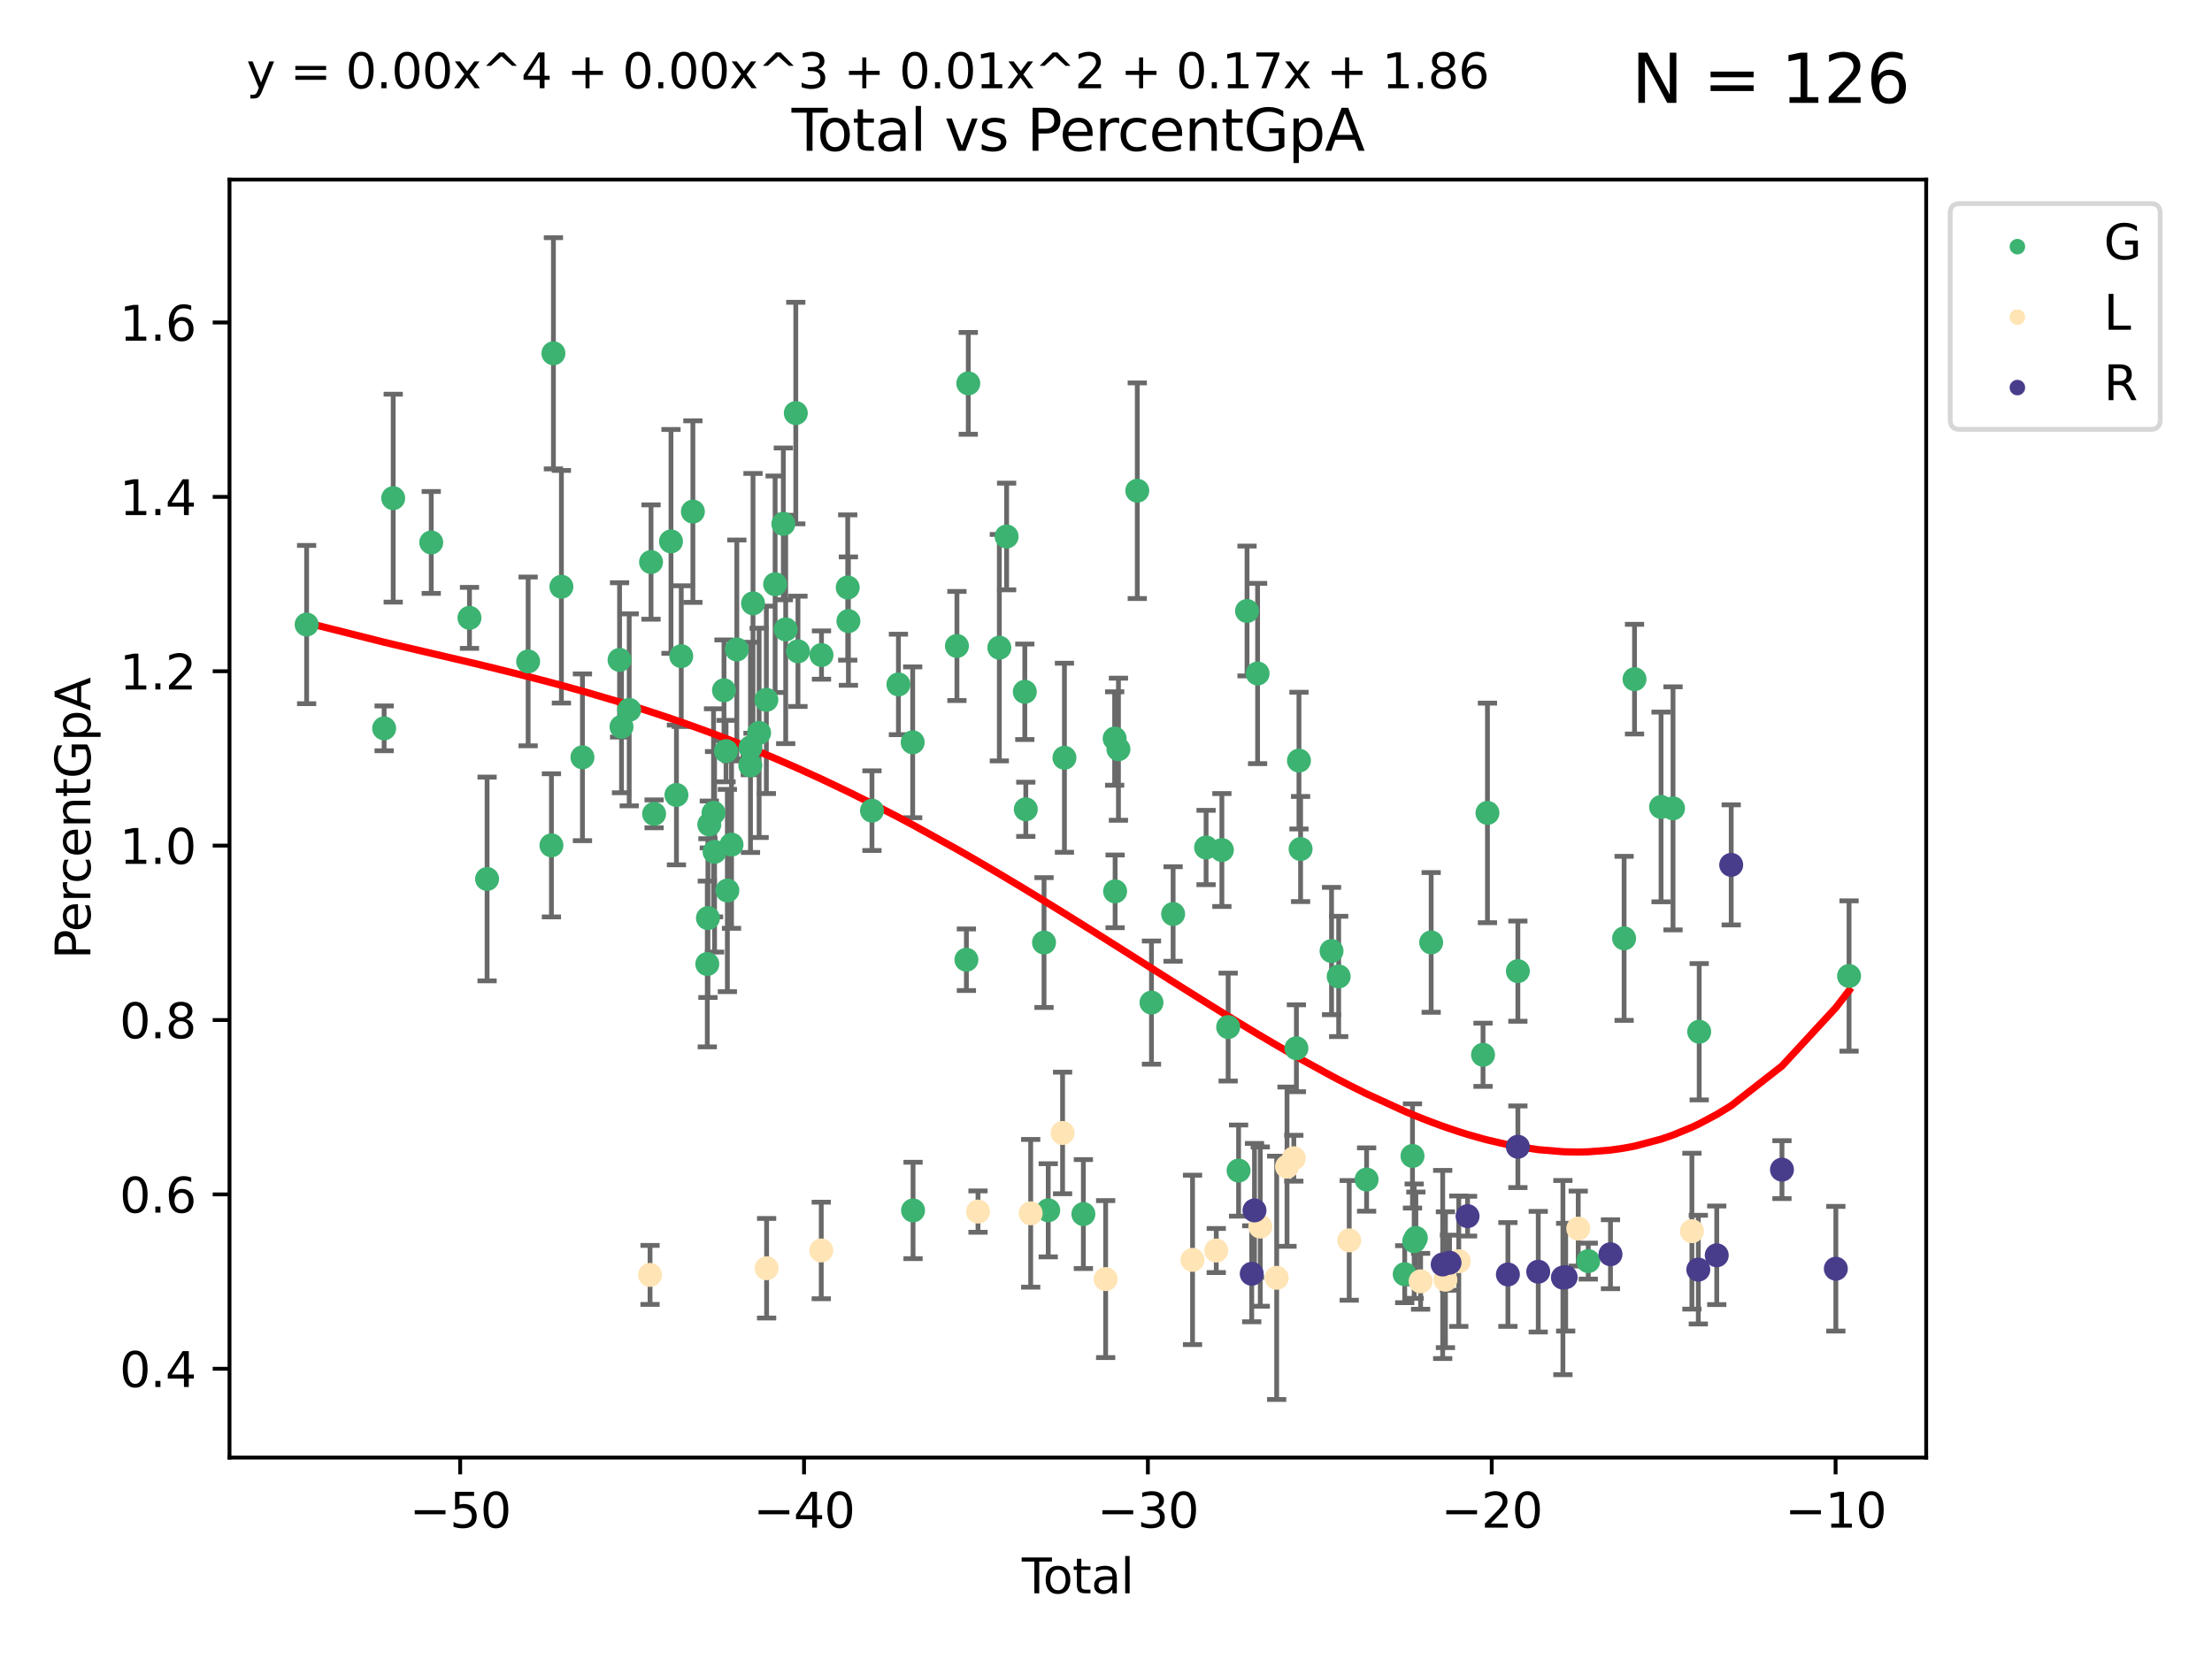 <?xml version="1.0" encoding="utf-8" standalone="no"?>
<!DOCTYPE svg PUBLIC "-//W3C//DTD SVG 1.1//EN"
  "http://www.w3.org/Graphics/SVG/1.1/DTD/svg11.dtd">
<svg xmlns:xlink="http://www.w3.org/1999/xlink" width="460.8pt" height="345.6pt" viewBox="0 0 460.8 345.6" xmlns="http://www.w3.org/2000/svg" version="1.1">
 <defs>
  <style type="text/css">*{stroke-linejoin: round; stroke-linecap: butt}</style>
 </defs>
 <g id="figure_1">
  <g id="patch_1">
   <path d="M 0 345.6 
L 460.8 345.6 
L 460.8 0 
L 0 0 
z
" style="fill: #ffffff"/>
  </g>
  <g id="axes_1">
   <g id="patch_2">
    <path d="M 47.81 303.64 
L 401.26 303.64 
L 401.26 37.411 
L 47.81 37.411 
z
" style="fill: #ffffff"/>
   </g>
   <g id="PathCollection_1">
    <defs>
     <path id="mf70de56f60" d="M 0 1.118 
C 0.297 1.118 0.581 1 0.791 0.791 
C 1 0.581 1.118 0.297 1.118 0 
C 1.118 -0.297 1 -0.581 0.791 -0.791 
C 0.581 -1 0.297 -1.118 0 -1.118 
C -0.297 -1.118 -0.581 -1 -0.791 -0.791 
C -1 -0.581 -1.118 -0.297 -1.118 0 
C -1.118 0.297 -1 0.581 -0.791 0.791 
C -0.581 1 -0.297 1.118 0 1.118 
z
" style="stroke: #3cb371"/>
    </defs>
    <g clip-path="url(#pbda506d827)">
     <use xlink:href="#mf70de56f60" x="63.876" y="130.103" style="fill: #3cb371; stroke: #3cb371"/>
     <use xlink:href="#mf70de56f60" x="80.023" y="151.73" style="fill: #3cb371; stroke: #3cb371"/>
     <use xlink:href="#mf70de56f60" x="81.912" y="103.771" style="fill: #3cb371; stroke: #3cb371"/>
     <use xlink:href="#mf70de56f60" x="89.836" y="113.002" style="fill: #3cb371; stroke: #3cb371"/>
     <use xlink:href="#mf70de56f60" x="97.801" y="128.71" style="fill: #3cb371; stroke: #3cb371"/>
     <use xlink:href="#mf70de56f60" x="101.468" y="183.108" style="fill: #3cb371; stroke: #3cb371"/>
     <use xlink:href="#mf70de56f60" x="110.02" y="137.785" style="fill: #3cb371; stroke: #3cb371"/>
     <use xlink:href="#mf70de56f60" x="114.874" y="176.096" style="fill: #3cb371; stroke: #3cb371"/>
     <use xlink:href="#mf70de56f60" x="115.287" y="73.596" style="fill: #3cb371; stroke: #3cb371"/>
     <use xlink:href="#mf70de56f60" x="116.951" y="122.227" style="fill: #3cb371; stroke: #3cb371"/>
     <use xlink:href="#mf70de56f60" x="121.335" y="157.758" style="fill: #3cb371; stroke: #3cb371"/>
     <use xlink:href="#mf70de56f60" x="129.068" y="137.47" style="fill: #3cb371; stroke: #3cb371"/>
     <use xlink:href="#mf70de56f60" x="129.472" y="151.404" style="fill: #3cb371; stroke: #3cb371"/>
     <use xlink:href="#mf70de56f60" x="131.077" y="147.876" style="fill: #3cb371; stroke: #3cb371"/>
     <use xlink:href="#mf70de56f60" x="135.623" y="117.082" style="fill: #3cb371; stroke: #3cb371"/>
     <use xlink:href="#mf70de56f60" x="136.264" y="169.541" style="fill: #3cb371; stroke: #3cb371"/>
     <use xlink:href="#mf70de56f60" x="139.779" y="112.787" style="fill: #3cb371; stroke: #3cb371"/>
     <use xlink:href="#mf70de56f60" x="140.916" y="165.607" style="fill: #3cb371; stroke: #3cb371"/>
     <use xlink:href="#mf70de56f60" x="141.918" y="136.684" style="fill: #3cb371; stroke: #3cb371"/>
     <use xlink:href="#mf70de56f60" x="144.341" y="106.572" style="fill: #3cb371; stroke: #3cb371"/>
     <use xlink:href="#mf70de56f60" x="147.343" y="200.818" style="fill: #3cb371; stroke: #3cb371"/>
     <use xlink:href="#mf70de56f60" x="147.475" y="191.259" style="fill: #3cb371; stroke: #3cb371"/>
     <use xlink:href="#mf70de56f60" x="147.761" y="171.752" style="fill: #3cb371; stroke: #3cb371"/>
     <use xlink:href="#mf70de56f60" x="148.644" y="169.326" style="fill: #3cb371; stroke: #3cb371"/>
     <use xlink:href="#mf70de56f60" x="148.857" y="177.447" style="fill: #3cb371; stroke: #3cb371"/>
     <use xlink:href="#mf70de56f60" x="150.82" y="143.798" style="fill: #3cb371; stroke: #3cb371"/>
     <use xlink:href="#mf70de56f60" x="151.246" y="156.473" style="fill: #3cb371; stroke: #3cb371"/>
     <use xlink:href="#mf70de56f60" x="151.526" y="185.511" style="fill: #3cb371; stroke: #3cb371"/>
     <use xlink:href="#mf70de56f60" x="152.389" y="175.948" style="fill: #3cb371; stroke: #3cb371"/>
     <use xlink:href="#mf70de56f60" x="153.495" y="135.301" style="fill: #3cb371; stroke: #3cb371"/>
     <use xlink:href="#mf70de56f60" x="156.302" y="159.439" style="fill: #3cb371; stroke: #3cb371"/>
     <use xlink:href="#mf70de56f60" x="156.342" y="155.695" style="fill: #3cb371; stroke: #3cb371"/>
     <use xlink:href="#mf70de56f60" x="156.867" y="125.687" style="fill: #3cb371; stroke: #3cb371"/>
     <use xlink:href="#mf70de56f60" x="158.14" y="152.668" style="fill: #3cb371; stroke: #3cb371"/>
     <use xlink:href="#mf70de56f60" x="159.647" y="145.787" style="fill: #3cb371; stroke: #3cb371"/>
     <use xlink:href="#mf70de56f60" x="161.475" y="121.708" style="fill: #3cb371; stroke: #3cb371"/>
     <use xlink:href="#mf70de56f60" x="163.184" y="109.133" style="fill: #3cb371; stroke: #3cb371"/>
     <use xlink:href="#mf70de56f60" x="163.676" y="131.116" style="fill: #3cb371; stroke: #3cb371"/>
     <use xlink:href="#mf70de56f60" x="165.779" y="86.051" style="fill: #3cb371; stroke: #3cb371"/>
     <use xlink:href="#mf70de56f60" x="166.23" y="135.681" style="fill: #3cb371; stroke: #3cb371"/>
     <use xlink:href="#mf70de56f60" x="171.131" y="136.456" style="fill: #3cb371; stroke: #3cb371"/>
     <use xlink:href="#mf70de56f60" x="176.595" y="122.389" style="fill: #3cb371; stroke: #3cb371"/>
     <use xlink:href="#mf70de56f60" x="176.738" y="129.387" style="fill: #3cb371; stroke: #3cb371"/>
     <use xlink:href="#mf70de56f60" x="181.647" y="168.875" style="fill: #3cb371; stroke: #3cb371"/>
     <use xlink:href="#mf70de56f60" x="187.159" y="142.581" style="fill: #3cb371; stroke: #3cb371"/>
     <use xlink:href="#mf70de56f60" x="190.128" y="154.635" style="fill: #3cb371; stroke: #3cb371"/>
     <use xlink:href="#mf70de56f60" x="190.206" y="252.155" style="fill: #3cb371; stroke: #3cb371"/>
     <use xlink:href="#mf70de56f60" x="199.347" y="134.567" style="fill: #3cb371; stroke: #3cb371"/>
     <use xlink:href="#mf70de56f60" x="201.319" y="199.931" style="fill: #3cb371; stroke: #3cb371"/>
     <use xlink:href="#mf70de56f60" x="201.71" y="79.859" style="fill: #3cb371; stroke: #3cb371"/>
     <use xlink:href="#mf70de56f60" x="208.179" y="134.925" style="fill: #3cb371; stroke: #3cb371"/>
     <use xlink:href="#mf70de56f60" x="209.697" y="111.762" style="fill: #3cb371; stroke: #3cb371"/>
     <use xlink:href="#mf70de56f60" x="213.486" y="144.113" style="fill: #3cb371; stroke: #3cb371"/>
     <use xlink:href="#mf70de56f60" x="213.693" y="168.591" style="fill: #3cb371; stroke: #3cb371"/>
     <use xlink:href="#mf70de56f60" x="217.491" y="196.348" style="fill: #3cb371; stroke: #3cb371"/>
     <use xlink:href="#mf70de56f60" x="218.367" y="252.128" style="fill: #3cb371; stroke: #3cb371"/>
     <use xlink:href="#mf70de56f60" x="221.743" y="157.855" style="fill: #3cb371; stroke: #3cb371"/>
     <use xlink:href="#mf70de56f60" x="225.686" y="252.909" style="fill: #3cb371; stroke: #3cb371"/>
     <use xlink:href="#mf70de56f60" x="232.203" y="153.845" style="fill: #3cb371; stroke: #3cb371"/>
     <use xlink:href="#mf70de56f60" x="232.299" y="185.685" style="fill: #3cb371; stroke: #3cb371"/>
     <use xlink:href="#mf70de56f60" x="232.992" y="156.077" style="fill: #3cb371; stroke: #3cb371"/>
     <use xlink:href="#mf70de56f60" x="236.915" y="102.227" style="fill: #3cb371; stroke: #3cb371"/>
     <use xlink:href="#mf70de56f60" x="239.874" y="208.858" style="fill: #3cb371; stroke: #3cb371"/>
     <use xlink:href="#mf70de56f60" x="244.381" y="190.401" style="fill: #3cb371; stroke: #3cb371"/>
     <use xlink:href="#mf70de56f60" x="251.249" y="176.549" style="fill: #3cb371; stroke: #3cb371"/>
     <use xlink:href="#mf70de56f60" x="254.539" y="177.075" style="fill: #3cb371; stroke: #3cb371"/>
     <use xlink:href="#mf70de56f60" x="255.847" y="213.956" style="fill: #3cb371; stroke: #3cb371"/>
     <use xlink:href="#mf70de56f60" x="258.02" y="243.852" style="fill: #3cb371; stroke: #3cb371"/>
     <use xlink:href="#mf70de56f60" x="259.778" y="127.281" style="fill: #3cb371; stroke: #3cb371"/>
     <use xlink:href="#mf70de56f60" x="261.981" y="140.301" style="fill: #3cb371; stroke: #3cb371"/>
     <use xlink:href="#mf70de56f60" x="270.066" y="218.373" style="fill: #3cb371; stroke: #3cb371"/>
     <use xlink:href="#mf70de56f60" x="270.597" y="158.446" style="fill: #3cb371; stroke: #3cb371"/>
     <use xlink:href="#mf70de56f60" x="270.937" y="176.867" style="fill: #3cb371; stroke: #3cb371"/>
     <use xlink:href="#mf70de56f60" x="277.384" y="198.115" style="fill: #3cb371; stroke: #3cb371"/>
     <use xlink:href="#mf70de56f60" x="278.871" y="203.408" style="fill: #3cb371; stroke: #3cb371"/>
     <use xlink:href="#mf70de56f60" x="284.689" y="245.717" style="fill: #3cb371; stroke: #3cb371"/>
     <use xlink:href="#mf70de56f60" x="292.627" y="265.437" style="fill: #3cb371; stroke: #3cb371"/>
     <use xlink:href="#mf70de56f60" x="294.248" y="240.804" style="fill: #3cb371; stroke: #3cb371"/>
     <use xlink:href="#mf70de56f60" x="294.601" y="258.556" style="fill: #3cb371; stroke: #3cb371"/>
     <use xlink:href="#mf70de56f60" x="294.95" y="257.894" style="fill: #3cb371; stroke: #3cb371"/>
     <use xlink:href="#mf70de56f60" x="298.138" y="196.321" style="fill: #3cb371; stroke: #3cb371"/>
     <use xlink:href="#mf70de56f60" x="308.941" y="219.729" style="fill: #3cb371; stroke: #3cb371"/>
     <use xlink:href="#mf70de56f60" x="309.865" y="169.344" style="fill: #3cb371; stroke: #3cb371"/>
     <use xlink:href="#mf70de56f60" x="316.198" y="202.307" style="fill: #3cb371; stroke: #3cb371"/>
     <use xlink:href="#mf70de56f60" x="330.866" y="262.712" style="fill: #3cb371; stroke: #3cb371"/>
     <use xlink:href="#mf70de56f60" x="338.333" y="195.476" style="fill: #3cb371; stroke: #3cb371"/>
     <use xlink:href="#mf70de56f60" x="340.502" y="141.482" style="fill: #3cb371; stroke: #3cb371"/>
     <use xlink:href="#mf70de56f60" x="346.03" y="168.103" style="fill: #3cb371; stroke: #3cb371"/>
     <use xlink:href="#mf70de56f60" x="348.522" y="168.392" style="fill: #3cb371; stroke: #3cb371"/>
     <use xlink:href="#mf70de56f60" x="353.974" y="214.927" style="fill: #3cb371; stroke: #3cb371"/>
     <use xlink:href="#mf70de56f60" x="385.194" y="203.318" style="fill: #3cb371; stroke: #3cb371"/>
    </g>
   </g>
   <g id="PathCollection_2">
    <defs>
     <path id="mf18d427692" d="M 0 1.118 
C 0.297 1.118 0.581 1 0.791 0.791 
C 1 0.581 1.118 0.297 1.118 0 
C 1.118 -0.297 1 -0.581 0.791 -0.791 
C 0.581 -1 0.297 -1.118 0 -1.118 
C -0.297 -1.118 -0.581 -1 -0.791 -0.791 
C -1 -0.581 -1.118 -0.297 -1.118 0 
C -1.118 0.297 -1 0.581 -0.791 0.791 
C -0.581 1 -0.297 1.118 0 1.118 
z
" style="stroke: #ffe4b5"/>
    </defs>
    <g clip-path="url(#pbda506d827)">
     <use xlink:href="#mf18d427692" x="135.417" y="265.586" style="fill: #ffe4b5; stroke: #ffe4b5"/>
     <use xlink:href="#mf18d427692" x="159.698" y="264.199" style="fill: #ffe4b5; stroke: #ffe4b5"/>
     <use xlink:href="#mf18d427692" x="171.083" y="260.493" style="fill: #ffe4b5; stroke: #ffe4b5"/>
     <use xlink:href="#mf18d427692" x="203.737" y="252.396" style="fill: #ffe4b5; stroke: #ffe4b5"/>
     <use xlink:href="#mf18d427692" x="214.713" y="252.755" style="fill: #ffe4b5; stroke: #ffe4b5"/>
     <use xlink:href="#mf18d427692" x="221.354" y="236.017" style="fill: #ffe4b5; stroke: #ffe4b5"/>
     <use xlink:href="#mf18d427692" x="230.326" y="266.459" style="fill: #ffe4b5; stroke: #ffe4b5"/>
     <use xlink:href="#mf18d427692" x="248.427" y="262.456" style="fill: #ffe4b5; stroke: #ffe4b5"/>
     <use xlink:href="#mf18d427692" x="253.368" y="260.506" style="fill: #ffe4b5; stroke: #ffe4b5"/>
     <use xlink:href="#mf18d427692" x="262.539" y="255.52" style="fill: #ffe4b5; stroke: #ffe4b5"/>
     <use xlink:href="#mf18d427692" x="265.955" y="266.194" style="fill: #ffe4b5; stroke: #ffe4b5"/>
     <use xlink:href="#mf18d427692" x="268.11" y="243.037" style="fill: #ffe4b5; stroke: #ffe4b5"/>
     <use xlink:href="#mf18d427692" x="269.525" y="241.281" style="fill: #ffe4b5; stroke: #ffe4b5"/>
     <use xlink:href="#mf18d427692" x="281.069" y="258.395" style="fill: #ffe4b5; stroke: #ffe4b5"/>
     <use xlink:href="#mf18d427692" x="295.936" y="266.92" style="fill: #ffe4b5; stroke: #ffe4b5"/>
     <use xlink:href="#mf18d427692" x="301.109" y="266.591" style="fill: #ffe4b5; stroke: #ffe4b5"/>
     <use xlink:href="#mf18d427692" x="303.891" y="262.731" style="fill: #ffe4b5; stroke: #ffe4b5"/>
     <use xlink:href="#mf18d427692" x="328.775" y="255.936" style="fill: #ffe4b5; stroke: #ffe4b5"/>
     <use xlink:href="#mf18d427692" x="352.454" y="256.477" style="fill: #ffe4b5; stroke: #ffe4b5"/>
    </g>
   </g>
   <g id="PathCollection_3">
    <defs>
     <path id="md9db26c41d" d="M 0 1.118 
C 0.297 1.118 0.581 1 0.791 0.791 
C 1 0.581 1.118 0.297 1.118 0 
C 1.118 -0.297 1 -0.581 0.791 -0.791 
C 0.581 -1 0.297 -1.118 0 -1.118 
C -0.297 -1.118 -0.581 -1 -0.791 -0.791 
C -1 -0.581 -1.118 -0.297 -1.118 0 
C -1.118 0.297 -1 0.581 -0.791 0.791 
C -0.581 1 -0.297 1.118 0 1.118 
z
" style="stroke: #483d8b"/>
    </defs>
    <g clip-path="url(#pbda506d827)">
     <use xlink:href="#md9db26c41d" x="260.76" y="265.354" style="fill: #483d8b; stroke: #483d8b"/>
     <use xlink:href="#md9db26c41d" x="261.333" y="252.155" style="fill: #483d8b; stroke: #483d8b"/>
     <use xlink:href="#md9db26c41d" x="300.54" y="263.415" style="fill: #483d8b; stroke: #483d8b"/>
     <use xlink:href="#md9db26c41d" x="301.964" y="263.043" style="fill: #483d8b; stroke: #483d8b"/>
     <use xlink:href="#md9db26c41d" x="305.721" y="253.349" style="fill: #483d8b; stroke: #483d8b"/>
     <use xlink:href="#md9db26c41d" x="314.124" y="265.497" style="fill: #483d8b; stroke: #483d8b"/>
     <use xlink:href="#md9db26c41d" x="316.203" y="238.89" style="fill: #483d8b; stroke: #483d8b"/>
     <use xlink:href="#md9db26c41d" x="320.444" y="264.92" style="fill: #483d8b; stroke: #483d8b"/>
     <use xlink:href="#md9db26c41d" x="325.581" y="266.146" style="fill: #483d8b; stroke: #483d8b"/>
     <use xlink:href="#md9db26c41d" x="326.159" y="266.059" style="fill: #483d8b; stroke: #483d8b"/>
     <use xlink:href="#md9db26c41d" x="335.493" y="261.282" style="fill: #483d8b; stroke: #483d8b"/>
     <use xlink:href="#md9db26c41d" x="353.789" y="264.485" style="fill: #483d8b; stroke: #483d8b"/>
     <use xlink:href="#md9db26c41d" x="357.63" y="261.502" style="fill: #483d8b; stroke: #483d8b"/>
     <use xlink:href="#md9db26c41d" x="360.642" y="180.166" style="fill: #483d8b; stroke: #483d8b"/>
     <use xlink:href="#md9db26c41d" x="371.217" y="243.655" style="fill: #483d8b; stroke: #483d8b"/>
     <use xlink:href="#md9db26c41d" x="382.44" y="264.298" style="fill: #483d8b; stroke: #483d8b"/>
    </g>
   </g>
   <g id="matplotlib.axis_1">
    <g id="xtick_1">
     <g id="line2d_1">
      <defs>
       <path id="m9be5d3df8b" d="M 0 0 
L 0 3.5 
" style="stroke: #000000; stroke-width: 0.8"/>
      </defs>
      <g>
       <use xlink:href="#m9be5d3df8b" x="95.864" y="303.64" style="stroke: #000000; stroke-width: 0.8"/>
      </g>
     </g>
     <g id="text_1">
      <!-- −50 -->
      <g transform="translate(85.312 318.238)scale(0.1 -0.1)">
       <defs>
        <path id="DejaVuSans-2212" d="M 678 2272 
L 4684 2272 
L 4684 1741 
L 678 1741 
L 678 2272 
z
" transform="scale(0.016)"/>
        <path id="DejaVuSans-35" d="M 691 4666 
L 3169 4666 
L 3169 4134 
L 1269 4134 
L 1269 2991 
Q 1406 3038 1543 3061 
Q 1681 3084 1819 3084 
Q 2600 3084 3056 2656 
Q 3513 2228 3513 1497 
Q 3513 744 3044 326 
Q 2575 -91 1722 -91 
Q 1428 -91 1123 -41 
Q 819 9 494 109 
L 494 744 
Q 775 591 1075 516 
Q 1375 441 1709 441 
Q 2250 441 2565 725 
Q 2881 1009 2881 1497 
Q 2881 1984 2565 2268 
Q 2250 2553 1709 2553 
Q 1456 2553 1204 2497 
Q 953 2441 691 2322 
L 691 4666 
z
" transform="scale(0.016)"/>
        <path id="DejaVuSans-30" d="M 2034 4250 
Q 1547 4250 1301 3770 
Q 1056 3291 1056 2328 
Q 1056 1369 1301 889 
Q 1547 409 2034 409 
Q 2525 409 2770 889 
Q 3016 1369 3016 2328 
Q 3016 3291 2770 3770 
Q 2525 4250 2034 4250 
z
M 2034 4750 
Q 2819 4750 3233 4129 
Q 3647 3509 3647 2328 
Q 3647 1150 3233 529 
Q 2819 -91 2034 -91 
Q 1250 -91 836 529 
Q 422 1150 422 2328 
Q 422 3509 836 4129 
Q 1250 4750 2034 4750 
z
" transform="scale(0.016)"/>
       </defs>
       <use xlink:href="#DejaVuSans-2212"/>
       <use xlink:href="#DejaVuSans-35" x="83.789"/>
       <use xlink:href="#DejaVuSans-30" x="147.412"/>
      </g>
     </g>
    </g>
    <g id="xtick_2">
     <g id="line2d_2">
      <g>
       <use xlink:href="#m9be5d3df8b" x="167.495" y="303.64" style="stroke: #000000; stroke-width: 0.8"/>
      </g>
     </g>
     <g id="text_2">
      <!-- −40 -->
      <g transform="translate(156.942 318.238)scale(0.1 -0.1)">
       <defs>
        <path id="DejaVuSans-34" d="M 2419 4116 
L 825 1625 
L 2419 1625 
L 2419 4116 
z
M 2253 4666 
L 3047 4666 
L 3047 1625 
L 3713 1625 
L 3713 1100 
L 3047 1100 
L 3047 0 
L 2419 0 
L 2419 1100 
L 313 1100 
L 313 1709 
L 2253 4666 
z
" transform="scale(0.016)"/>
       </defs>
       <use xlink:href="#DejaVuSans-2212"/>
       <use xlink:href="#DejaVuSans-34" x="83.789"/>
       <use xlink:href="#DejaVuSans-30" x="147.412"/>
      </g>
     </g>
    </g>
    <g id="xtick_3">
     <g id="line2d_3">
      <g>
       <use xlink:href="#m9be5d3df8b" x="239.125" y="303.64" style="stroke: #000000; stroke-width: 0.8"/>
      </g>
     </g>
     <g id="text_3">
      <!-- −30 -->
      <g transform="translate(228.573 318.238)scale(0.1 -0.1)">
       <defs>
        <path id="DejaVuSans-33" d="M 2597 2516 
Q 3050 2419 3304 2112 
Q 3559 1806 3559 1356 
Q 3559 666 3084 287 
Q 2609 -91 1734 -91 
Q 1441 -91 1130 -33 
Q 819 25 488 141 
L 488 750 
Q 750 597 1062 519 
Q 1375 441 1716 441 
Q 2309 441 2620 675 
Q 2931 909 2931 1356 
Q 2931 1769 2642 2001 
Q 2353 2234 1838 2234 
L 1294 2234 
L 1294 2753 
L 1863 2753 
Q 2328 2753 2575 2939 
Q 2822 3125 2822 3475 
Q 2822 3834 2567 4026 
Q 2313 4219 1838 4219 
Q 1578 4219 1281 4162 
Q 984 4106 628 3988 
L 628 4550 
Q 988 4650 1302 4700 
Q 1616 4750 1894 4750 
Q 2613 4750 3031 4423 
Q 3450 4097 3450 3541 
Q 3450 3153 3228 2886 
Q 3006 2619 2597 2516 
z
" transform="scale(0.016)"/>
       </defs>
       <use xlink:href="#DejaVuSans-2212"/>
       <use xlink:href="#DejaVuSans-33" x="83.789"/>
       <use xlink:href="#DejaVuSans-30" x="147.412"/>
      </g>
     </g>
    </g>
    <g id="xtick_4">
     <g id="line2d_4">
      <g>
       <use xlink:href="#m9be5d3df8b" x="310.756" y="303.64" style="stroke: #000000; stroke-width: 0.8"/>
      </g>
     </g>
     <g id="text_4">
      <!-- −20 -->
      <g transform="translate(300.203 318.238)scale(0.1 -0.1)">
       <defs>
        <path id="DejaVuSans-32" d="M 1228 531 
L 3431 531 
L 3431 0 
L 469 0 
L 469 531 
Q 828 903 1448 1529 
Q 2069 2156 2228 2338 
Q 2531 2678 2651 2914 
Q 2772 3150 2772 3378 
Q 2772 3750 2511 3984 
Q 2250 4219 1831 4219 
Q 1534 4219 1204 4116 
Q 875 4013 500 3803 
L 500 4441 
Q 881 4594 1212 4672 
Q 1544 4750 1819 4750 
Q 2544 4750 2975 4387 
Q 3406 4025 3406 3419 
Q 3406 3131 3298 2873 
Q 3191 2616 2906 2266 
Q 2828 2175 2409 1742 
Q 1991 1309 1228 531 
z
" transform="scale(0.016)"/>
       </defs>
       <use xlink:href="#DejaVuSans-2212"/>
       <use xlink:href="#DejaVuSans-32" x="83.789"/>
       <use xlink:href="#DejaVuSans-30" x="147.412"/>
      </g>
     </g>
    </g>
    <g id="xtick_5">
     <g id="line2d_5">
      <g>
       <use xlink:href="#m9be5d3df8b" x="382.386" y="303.64" style="stroke: #000000; stroke-width: 0.8"/>
      </g>
     </g>
     <g id="text_5">
      <!-- −10 -->
      <g transform="translate(371.834 318.238)scale(0.1 -0.1)">
       <defs>
        <path id="DejaVuSans-31" d="M 794 531 
L 1825 531 
L 1825 4091 
L 703 3866 
L 703 4441 
L 1819 4666 
L 2450 4666 
L 2450 531 
L 3481 531 
L 3481 0 
L 794 0 
L 794 531 
z
" transform="scale(0.016)"/>
       </defs>
       <use xlink:href="#DejaVuSans-2212"/>
       <use xlink:href="#DejaVuSans-31" x="83.789"/>
       <use xlink:href="#DejaVuSans-30" x="147.412"/>
      </g>
     </g>
    </g>
    <g id="text_6">
     <!-- Total -->
     <g transform="translate(212.858 331.917)scale(0.1 -0.1)">
      <defs>
       <path id="DejaVuSans-54" d="M -19 4666 
L 3928 4666 
L 3928 4134 
L 2272 4134 
L 2272 0 
L 1638 0 
L 1638 4134 
L -19 4134 
L -19 4666 
z
" transform="scale(0.016)"/>
       <path id="DejaVuSans-6f" d="M 1959 3097 
Q 1497 3097 1228 2736 
Q 959 2375 959 1747 
Q 959 1119 1226 758 
Q 1494 397 1959 397 
Q 2419 397 2687 759 
Q 2956 1122 2956 1747 
Q 2956 2369 2687 2733 
Q 2419 3097 1959 3097 
z
M 1959 3584 
Q 2709 3584 3137 3096 
Q 3566 2609 3566 1747 
Q 3566 888 3137 398 
Q 2709 -91 1959 -91 
Q 1206 -91 779 398 
Q 353 888 353 1747 
Q 353 2609 779 3096 
Q 1206 3584 1959 3584 
z
" transform="scale(0.016)"/>
       <path id="DejaVuSans-74" d="M 1172 4494 
L 1172 3500 
L 2356 3500 
L 2356 3053 
L 1172 3053 
L 1172 1153 
Q 1172 725 1289 603 
Q 1406 481 1766 481 
L 2356 481 
L 2356 0 
L 1766 0 
Q 1100 0 847 248 
Q 594 497 594 1153 
L 594 3053 
L 172 3053 
L 172 3500 
L 594 3500 
L 594 4494 
L 1172 4494 
z
" transform="scale(0.016)"/>
       <path id="DejaVuSans-61" d="M 2194 1759 
Q 1497 1759 1228 1600 
Q 959 1441 959 1056 
Q 959 750 1161 570 
Q 1363 391 1709 391 
Q 2188 391 2477 730 
Q 2766 1069 2766 1631 
L 2766 1759 
L 2194 1759 
z
M 3341 1997 
L 3341 0 
L 2766 0 
L 2766 531 
Q 2569 213 2275 61 
Q 1981 -91 1556 -91 
Q 1019 -91 701 211 
Q 384 513 384 1019 
Q 384 1609 779 1909 
Q 1175 2209 1959 2209 
L 2766 2209 
L 2766 2266 
Q 2766 2663 2505 2880 
Q 2244 3097 1772 3097 
Q 1472 3097 1187 3025 
Q 903 2953 641 2809 
L 641 3341 
Q 956 3463 1253 3523 
Q 1550 3584 1831 3584 
Q 2591 3584 2966 3190 
Q 3341 2797 3341 1997 
z
" transform="scale(0.016)"/>
       <path id="DejaVuSans-6c" d="M 603 4863 
L 1178 4863 
L 1178 0 
L 603 0 
L 603 4863 
z
" transform="scale(0.016)"/>
      </defs>
      <use xlink:href="#DejaVuSans-54"/>
      <use xlink:href="#DejaVuSans-6f" x="44.084"/>
      <use xlink:href="#DejaVuSans-74" x="105.266"/>
      <use xlink:href="#DejaVuSans-61" x="144.475"/>
      <use xlink:href="#DejaVuSans-6c" x="205.754"/>
     </g>
    </g>
   </g>
   <g id="matplotlib.axis_2">
    <g id="ytick_1">
     <g id="line2d_6">
      <defs>
       <path id="m6627e83228" d="M 0 0 
L -3.5 0 
" style="stroke: #000000; stroke-width: 0.8"/>
      </defs>
      <g>
       <use xlink:href="#m6627e83228" x="47.81" y="285.139" style="stroke: #000000; stroke-width: 0.8"/>
      </g>
     </g>
     <g id="text_7">
      <!-- 0.4 -->
      <g transform="translate(24.907 288.939)scale(0.1 -0.1)">
       <defs>
        <path id="DejaVuSans-2e" d="M 684 794 
L 1344 794 
L 1344 0 
L 684 0 
L 684 794 
z
" transform="scale(0.016)"/>
       </defs>
       <use xlink:href="#DejaVuSans-30"/>
       <use xlink:href="#DejaVuSans-2e" x="63.623"/>
       <use xlink:href="#DejaVuSans-34" x="95.41"/>
      </g>
     </g>
    </g>
    <g id="ytick_2">
     <g id="line2d_7">
      <g>
       <use xlink:href="#m6627e83228" x="47.81" y="248.813" style="stroke: #000000; stroke-width: 0.8"/>
      </g>
     </g>
     <g id="text_8">
      <!-- 0.6 -->
      <g transform="translate(24.907 252.612)scale(0.1 -0.1)">
       <defs>
        <path id="DejaVuSans-36" d="M 2113 2584 
Q 1688 2584 1439 2293 
Q 1191 2003 1191 1497 
Q 1191 994 1439 701 
Q 1688 409 2113 409 
Q 2538 409 2786 701 
Q 3034 994 3034 1497 
Q 3034 2003 2786 2293 
Q 2538 2584 2113 2584 
z
M 3366 4563 
L 3366 3988 
Q 3128 4100 2886 4159 
Q 2644 4219 2406 4219 
Q 1781 4219 1451 3797 
Q 1122 3375 1075 2522 
Q 1259 2794 1537 2939 
Q 1816 3084 2150 3084 
Q 2853 3084 3261 2657 
Q 3669 2231 3669 1497 
Q 3669 778 3244 343 
Q 2819 -91 2113 -91 
Q 1303 -91 875 529 
Q 447 1150 447 2328 
Q 447 3434 972 4092 
Q 1497 4750 2381 4750 
Q 2619 4750 2861 4703 
Q 3103 4656 3366 4563 
z
" transform="scale(0.016)"/>
       </defs>
       <use xlink:href="#DejaVuSans-30"/>
       <use xlink:href="#DejaVuSans-2e" x="63.623"/>
       <use xlink:href="#DejaVuSans-36" x="95.41"/>
      </g>
     </g>
    </g>
    <g id="ytick_3">
     <g id="line2d_8">
      <g>
       <use xlink:href="#m6627e83228" x="47.81" y="212.486" style="stroke: #000000; stroke-width: 0.8"/>
      </g>
     </g>
     <g id="text_9">
      <!-- 0.8 -->
      <g transform="translate(24.907 216.285)scale(0.1 -0.1)">
       <defs>
        <path id="DejaVuSans-38" d="M 2034 2216 
Q 1584 2216 1326 1975 
Q 1069 1734 1069 1313 
Q 1069 891 1326 650 
Q 1584 409 2034 409 
Q 2484 409 2743 651 
Q 3003 894 3003 1313 
Q 3003 1734 2745 1975 
Q 2488 2216 2034 2216 
z
M 1403 2484 
Q 997 2584 770 2862 
Q 544 3141 544 3541 
Q 544 4100 942 4425 
Q 1341 4750 2034 4750 
Q 2731 4750 3128 4425 
Q 3525 4100 3525 3541 
Q 3525 3141 3298 2862 
Q 3072 2584 2669 2484 
Q 3125 2378 3379 2068 
Q 3634 1759 3634 1313 
Q 3634 634 3220 271 
Q 2806 -91 2034 -91 
Q 1263 -91 848 271 
Q 434 634 434 1313 
Q 434 1759 690 2068 
Q 947 2378 1403 2484 
z
M 1172 3481 
Q 1172 3119 1398 2916 
Q 1625 2713 2034 2713 
Q 2441 2713 2670 2916 
Q 2900 3119 2900 3481 
Q 2900 3844 2670 4047 
Q 2441 4250 2034 4250 
Q 1625 4250 1398 4047 
Q 1172 3844 1172 3481 
z
" transform="scale(0.016)"/>
       </defs>
       <use xlink:href="#DejaVuSans-30"/>
       <use xlink:href="#DejaVuSans-2e" x="63.623"/>
       <use xlink:href="#DejaVuSans-38" x="95.41"/>
      </g>
     </g>
    </g>
    <g id="ytick_4">
     <g id="line2d_9">
      <g>
       <use xlink:href="#m6627e83228" x="47.81" y="176.159" style="stroke: #000000; stroke-width: 0.8"/>
      </g>
     </g>
     <g id="text_10">
      <!-- 1.0 -->
      <g transform="translate(24.907 179.958)scale(0.1 -0.1)">
       <use xlink:href="#DejaVuSans-31"/>
       <use xlink:href="#DejaVuSans-2e" x="63.623"/>
       <use xlink:href="#DejaVuSans-30" x="95.41"/>
      </g>
     </g>
    </g>
    <g id="ytick_5">
     <g id="line2d_10">
      <g>
       <use xlink:href="#m6627e83228" x="47.81" y="139.832" style="stroke: #000000; stroke-width: 0.8"/>
      </g>
     </g>
     <g id="text_11">
      <!-- 1.2 -->
      <g transform="translate(24.907 143.631)scale(0.1 -0.1)">
       <use xlink:href="#DejaVuSans-31"/>
       <use xlink:href="#DejaVuSans-2e" x="63.623"/>
       <use xlink:href="#DejaVuSans-32" x="95.41"/>
      </g>
     </g>
    </g>
    <g id="ytick_6">
     <g id="line2d_11">
      <g>
       <use xlink:href="#m6627e83228" x="47.81" y="103.505" style="stroke: #000000; stroke-width: 0.8"/>
      </g>
     </g>
     <g id="text_12">
      <!-- 1.4 -->
      <g transform="translate(24.907 107.304)scale(0.1 -0.1)">
       <use xlink:href="#DejaVuSans-31"/>
       <use xlink:href="#DejaVuSans-2e" x="63.623"/>
       <use xlink:href="#DejaVuSans-34" x="95.41"/>
      </g>
     </g>
    </g>
    <g id="ytick_7">
     <g id="line2d_12">
      <g>
       <use xlink:href="#m6627e83228" x="47.81" y="67.178" style="stroke: #000000; stroke-width: 0.8"/>
      </g>
     </g>
     <g id="text_13">
      <!-- 1.6 -->
      <g transform="translate(24.907 70.978)scale(0.1 -0.1)">
       <use xlink:href="#DejaVuSans-31"/>
       <use xlink:href="#DejaVuSans-2e" x="63.623"/>
       <use xlink:href="#DejaVuSans-36" x="95.41"/>
      </g>
     </g>
    </g>
    <g id="text_14">
     <!-- PercentGpA -->
     <g transform="translate(18.827 199.802)rotate(-90)scale(0.1 -0.1)">
      <defs>
       <path id="DejaVuSans-50" d="M 1259 4147 
L 1259 2394 
L 2053 2394 
Q 2494 2394 2734 2622 
Q 2975 2850 2975 3272 
Q 2975 3691 2734 3919 
Q 2494 4147 2053 4147 
L 1259 4147 
z
M 628 4666 
L 2053 4666 
Q 2838 4666 3239 4311 
Q 3641 3956 3641 3272 
Q 3641 2581 3239 2228 
Q 2838 1875 2053 1875 
L 1259 1875 
L 1259 0 
L 628 0 
L 628 4666 
z
" transform="scale(0.016)"/>
       <path id="DejaVuSans-65" d="M 3597 1894 
L 3597 1613 
L 953 1613 
Q 991 1019 1311 708 
Q 1631 397 2203 397 
Q 2534 397 2845 478 
Q 3156 559 3463 722 
L 3463 178 
Q 3153 47 2828 -22 
Q 2503 -91 2169 -91 
Q 1331 -91 842 396 
Q 353 884 353 1716 
Q 353 2575 817 3079 
Q 1281 3584 2069 3584 
Q 2775 3584 3186 3129 
Q 3597 2675 3597 1894 
z
M 3022 2063 
Q 3016 2534 2758 2815 
Q 2500 3097 2075 3097 
Q 1594 3097 1305 2825 
Q 1016 2553 972 2059 
L 3022 2063 
z
" transform="scale(0.016)"/>
       <path id="DejaVuSans-72" d="M 2631 2963 
Q 2534 3019 2420 3045 
Q 2306 3072 2169 3072 
Q 1681 3072 1420 2755 
Q 1159 2438 1159 1844 
L 1159 0 
L 581 0 
L 581 3500 
L 1159 3500 
L 1159 2956 
Q 1341 3275 1631 3429 
Q 1922 3584 2338 3584 
Q 2397 3584 2469 3576 
Q 2541 3569 2628 3553 
L 2631 2963 
z
" transform="scale(0.016)"/>
       <path id="DejaVuSans-63" d="M 3122 3366 
L 3122 2828 
Q 2878 2963 2633 3030 
Q 2388 3097 2138 3097 
Q 1578 3097 1268 2742 
Q 959 2388 959 1747 
Q 959 1106 1268 751 
Q 1578 397 2138 397 
Q 2388 397 2633 464 
Q 2878 531 3122 666 
L 3122 134 
Q 2881 22 2623 -34 
Q 2366 -91 2075 -91 
Q 1284 -91 818 406 
Q 353 903 353 1747 
Q 353 2603 823 3093 
Q 1294 3584 2113 3584 
Q 2378 3584 2631 3529 
Q 2884 3475 3122 3366 
z
" transform="scale(0.016)"/>
       <path id="DejaVuSans-6e" d="M 3513 2113 
L 3513 0 
L 2938 0 
L 2938 2094 
Q 2938 2591 2744 2837 
Q 2550 3084 2163 3084 
Q 1697 3084 1428 2787 
Q 1159 2491 1159 1978 
L 1159 0 
L 581 0 
L 581 3500 
L 1159 3500 
L 1159 2956 
Q 1366 3272 1645 3428 
Q 1925 3584 2291 3584 
Q 2894 3584 3203 3211 
Q 3513 2838 3513 2113 
z
" transform="scale(0.016)"/>
       <path id="DejaVuSans-47" d="M 3809 666 
L 3809 1919 
L 2778 1919 
L 2778 2438 
L 4434 2438 
L 4434 434 
Q 4069 175 3628 42 
Q 3188 -91 2688 -91 
Q 1594 -91 976 548 
Q 359 1188 359 2328 
Q 359 3472 976 4111 
Q 1594 4750 2688 4750 
Q 3144 4750 3555 4637 
Q 3966 4525 4313 4306 
L 4313 3634 
Q 3963 3931 3569 4081 
Q 3175 4231 2741 4231 
Q 1884 4231 1454 3753 
Q 1025 3275 1025 2328 
Q 1025 1384 1454 906 
Q 1884 428 2741 428 
Q 3075 428 3337 486 
Q 3600 544 3809 666 
z
" transform="scale(0.016)"/>
       <path id="DejaVuSans-70" d="M 1159 525 
L 1159 -1331 
L 581 -1331 
L 581 3500 
L 1159 3500 
L 1159 2969 
Q 1341 3281 1617 3432 
Q 1894 3584 2278 3584 
Q 2916 3584 3314 3078 
Q 3713 2572 3713 1747 
Q 3713 922 3314 415 
Q 2916 -91 2278 -91 
Q 1894 -91 1617 61 
Q 1341 213 1159 525 
z
M 3116 1747 
Q 3116 2381 2855 2742 
Q 2594 3103 2138 3103 
Q 1681 3103 1420 2742 
Q 1159 2381 1159 1747 
Q 1159 1113 1420 752 
Q 1681 391 2138 391 
Q 2594 391 2855 752 
Q 3116 1113 3116 1747 
z
" transform="scale(0.016)"/>
       <path id="DejaVuSans-41" d="M 2188 4044 
L 1331 1722 
L 3047 1722 
L 2188 4044 
z
M 1831 4666 
L 2547 4666 
L 4325 0 
L 3669 0 
L 3244 1197 
L 1141 1197 
L 716 0 
L 50 0 
L 1831 4666 
z
" transform="scale(0.016)"/>
      </defs>
      <use xlink:href="#DejaVuSans-50"/>
      <use xlink:href="#DejaVuSans-65" x="56.678"/>
      <use xlink:href="#DejaVuSans-72" x="118.201"/>
      <use xlink:href="#DejaVuSans-63" x="157.064"/>
      <use xlink:href="#DejaVuSans-65" x="212.045"/>
      <use xlink:href="#DejaVuSans-6e" x="273.568"/>
      <use xlink:href="#DejaVuSans-74" x="336.947"/>
      <use xlink:href="#DejaVuSans-47" x="376.156"/>
      <use xlink:href="#DejaVuSans-70" x="453.646"/>
      <use xlink:href="#DejaVuSans-41" x="517.123"/>
     </g>
    </g>
   </g>
   <g id="LineCollection_1">
    <path d="M 63.876 146.588 
L 63.876 113.619 
" clip-path="url(#pbda506d827)" style="fill: none; stroke: #696969"/>
    <path d="M 80.023 156.398 
L 80.023 147.062 
" clip-path="url(#pbda506d827)" style="fill: none; stroke: #696969"/>
    <path d="M 81.912 125.43 
L 81.912 82.112 
" clip-path="url(#pbda506d827)" style="fill: none; stroke: #696969"/>
    <path d="M 89.836 123.614 
L 89.836 102.39 
" clip-path="url(#pbda506d827)" style="fill: none; stroke: #696969"/>
    <path d="M 97.801 135.066 
L 97.801 122.355 
" clip-path="url(#pbda506d827)" style="fill: none; stroke: #696969"/>
    <path d="M 101.468 204.333 
L 101.468 161.883 
" clip-path="url(#pbda506d827)" style="fill: none; stroke: #696969"/>
    <path d="M 110.02 155.363 
L 110.02 120.206 
" clip-path="url(#pbda506d827)" style="fill: none; stroke: #696969"/>
    <path d="M 114.874 191.007 
L 114.874 161.186 
" clip-path="url(#pbda506d827)" style="fill: none; stroke: #696969"/>
    <path d="M 115.287 97.679 
L 115.287 49.513 
" clip-path="url(#pbda506d827)" style="fill: none; stroke: #696969"/>
    <path d="M 116.951 146.454 
L 116.951 98 
" clip-path="url(#pbda506d827)" style="fill: none; stroke: #696969"/>
    <path d="M 121.335 175.127 
L 121.335 140.389 
" clip-path="url(#pbda506d827)" style="fill: none; stroke: #696969"/>
    <path d="M 129.068 153.549 
L 129.068 121.391 
" clip-path="url(#pbda506d827)" style="fill: none; stroke: #696969"/>
    <path d="M 129.472 165.145 
L 129.472 137.663 
" clip-path="url(#pbda506d827)" style="fill: none; stroke: #696969"/>
    <path d="M 131.077 167.871 
L 131.077 127.881 
" clip-path="url(#pbda506d827)" style="fill: none; stroke: #696969"/>
    <path d="M 135.623 128.991 
L 135.623 105.172 
" clip-path="url(#pbda506d827)" style="fill: none; stroke: #696969"/>
    <path d="M 136.264 172.443 
L 136.264 166.639 
" clip-path="url(#pbda506d827)" style="fill: none; stroke: #696969"/>
    <path d="M 139.779 136.103 
L 139.779 89.471 
" clip-path="url(#pbda506d827)" style="fill: none; stroke: #696969"/>
    <path d="M 140.916 180.163 
L 140.916 151.052 
" clip-path="url(#pbda506d827)" style="fill: none; stroke: #696969"/>
    <path d="M 141.918 151.341 
L 141.918 122.027 
" clip-path="url(#pbda506d827)" style="fill: none; stroke: #696969"/>
    <path d="M 144.341 125.483 
L 144.341 87.662 
" clip-path="url(#pbda506d827)" style="fill: none; stroke: #696969"/>
    <path d="M 147.343 218.081 
L 147.343 183.555 
" clip-path="url(#pbda506d827)" style="fill: none; stroke: #696969"/>
    <path d="M 147.475 207.795 
L 147.475 174.724 
" clip-path="url(#pbda506d827)" style="fill: none; stroke: #696969"/>
    <path d="M 147.761 176.636 
L 147.761 166.867 
" clip-path="url(#pbda506d827)" style="fill: none; stroke: #696969"/>
    <path d="M 148.644 190.997 
L 148.644 147.654 
" clip-path="url(#pbda506d827)" style="fill: none; stroke: #696969"/>
    <path d="M 148.857 198.332 
L 148.857 156.563 
" clip-path="url(#pbda506d827)" style="fill: none; stroke: #696969"/>
    <path d="M 150.82 154.292 
L 150.82 133.303 
" clip-path="url(#pbda506d827)" style="fill: none; stroke: #696969"/>
    <path d="M 151.246 162.874 
L 151.246 150.071 
" clip-path="url(#pbda506d827)" style="fill: none; stroke: #696969"/>
    <path d="M 151.526 206.581 
L 151.526 164.441 
" clip-path="url(#pbda506d827)" style="fill: none; stroke: #696969"/>
    <path d="M 152.389 193.385 
L 152.389 158.512 
" clip-path="url(#pbda506d827)" style="fill: none; stroke: #696969"/>
    <path d="M 153.495 158.113 
L 153.495 112.488 
" clip-path="url(#pbda506d827)" style="fill: none; stroke: #696969"/>
    <path d="M 156.302 161.393 
L 156.302 157.484 
" clip-path="url(#pbda506d827)" style="fill: none; stroke: #696969"/>
    <path d="M 156.342 177.588 
L 156.342 133.801 
" clip-path="url(#pbda506d827)" style="fill: none; stroke: #696969"/>
    <path d="M 156.867 152.745 
L 156.867 98.629 
" clip-path="url(#pbda506d827)" style="fill: none; stroke: #696969"/>
    <path d="M 158.14 174.467 
L 158.14 130.868 
" clip-path="url(#pbda506d827)" style="fill: none; stroke: #696969"/>
    <path d="M 159.647 165.311 
L 159.647 126.263 
" clip-path="url(#pbda506d827)" style="fill: none; stroke: #696969"/>
    <path d="M 161.475 144.257 
L 161.475 99.16 
" clip-path="url(#pbda506d827)" style="fill: none; stroke: #696969"/>
    <path d="M 163.184 124.946 
L 163.184 93.321 
" clip-path="url(#pbda506d827)" style="fill: none; stroke: #696969"/>
    <path d="M 163.676 154.905 
L 163.676 107.327 
" clip-path="url(#pbda506d827)" style="fill: none; stroke: #696969"/>
    <path d="M 165.779 109.127 
L 165.779 62.974 
" clip-path="url(#pbda506d827)" style="fill: none; stroke: #696969"/>
    <path d="M 166.23 147.167 
L 166.23 124.195 
" clip-path="url(#pbda506d827)" style="fill: none; stroke: #696969"/>
    <path d="M 171.131 141.49 
L 171.131 131.422 
" clip-path="url(#pbda506d827)" style="fill: none; stroke: #696969"/>
    <path d="M 176.595 137.523 
L 176.595 107.255 
" clip-path="url(#pbda506d827)" style="fill: none; stroke: #696969"/>
    <path d="M 176.738 142.753 
L 176.738 116.02 
" clip-path="url(#pbda506d827)" style="fill: none; stroke: #696969"/>
    <path d="M 181.647 177.175 
L 181.647 160.574 
" clip-path="url(#pbda506d827)" style="fill: none; stroke: #696969"/>
    <path d="M 187.159 153.046 
L 187.159 132.116 
" clip-path="url(#pbda506d827)" style="fill: none; stroke: #696969"/>
    <path d="M 190.128 170.341 
L 190.128 138.929 
" clip-path="url(#pbda506d827)" style="fill: none; stroke: #696969"/>
    <path d="M 190.206 262.197 
L 190.206 242.114 
" clip-path="url(#pbda506d827)" style="fill: none; stroke: #696969"/>
    <path d="M 199.347 145.931 
L 199.347 123.202 
" clip-path="url(#pbda506d827)" style="fill: none; stroke: #696969"/>
    <path d="M 201.319 206.343 
L 201.319 193.518 
" clip-path="url(#pbda506d827)" style="fill: none; stroke: #696969"/>
    <path d="M 201.71 90.465 
L 201.71 69.253 
" clip-path="url(#pbda506d827)" style="fill: none; stroke: #696969"/>
    <path d="M 208.179 158.513 
L 208.179 111.337 
" clip-path="url(#pbda506d827)" style="fill: none; stroke: #696969"/>
    <path d="M 209.697 122.872 
L 209.697 100.651 
" clip-path="url(#pbda506d827)" style="fill: none; stroke: #696969"/>
    <path d="M 213.486 154.056 
L 213.486 134.17 
" clip-path="url(#pbda506d827)" style="fill: none; stroke: #696969"/>
    <path d="M 213.693 174.239 
L 213.693 162.944 
" clip-path="url(#pbda506d827)" style="fill: none; stroke: #696969"/>
    <path d="M 217.491 209.869 
L 217.491 182.827 
" clip-path="url(#pbda506d827)" style="fill: none; stroke: #696969"/>
    <path d="M 218.367 261.834 
L 218.367 242.423 
" clip-path="url(#pbda506d827)" style="fill: none; stroke: #696969"/>
    <path d="M 221.743 177.547 
L 221.743 138.162 
" clip-path="url(#pbda506d827)" style="fill: none; stroke: #696969"/>
    <path d="M 225.686 264.254 
L 225.686 241.565 
" clip-path="url(#pbda506d827)" style="fill: none; stroke: #696969"/>
    <path d="M 232.203 163.578 
L 232.203 144.112 
" clip-path="url(#pbda506d827)" style="fill: none; stroke: #696969"/>
    <path d="M 232.299 193.258 
L 232.299 178.112 
" clip-path="url(#pbda506d827)" style="fill: none; stroke: #696969"/>
    <path d="M 232.992 170.878 
L 232.992 141.276 
" clip-path="url(#pbda506d827)" style="fill: none; stroke: #696969"/>
    <path d="M 236.915 124.685 
L 236.915 79.769 
" clip-path="url(#pbda506d827)" style="fill: none; stroke: #696969"/>
    <path d="M 239.874 221.687 
L 239.874 196.029 
" clip-path="url(#pbda506d827)" style="fill: none; stroke: #696969"/>
    <path d="M 244.381 200.25 
L 244.381 180.552 
" clip-path="url(#pbda506d827)" style="fill: none; stroke: #696969"/>
    <path d="M 251.249 184.291 
L 251.249 168.807 
" clip-path="url(#pbda506d827)" style="fill: none; stroke: #696969"/>
    <path d="M 254.539 188.838 
L 254.539 165.312 
" clip-path="url(#pbda506d827)" style="fill: none; stroke: #696969"/>
    <path d="M 255.847 225.193 
L 255.847 202.719 
" clip-path="url(#pbda506d827)" style="fill: none; stroke: #696969"/>
    <path d="M 258.02 253.344 
L 258.02 234.359 
" clip-path="url(#pbda506d827)" style="fill: none; stroke: #696969"/>
    <path d="M 259.778 140.803 
L 259.778 113.758 
" clip-path="url(#pbda506d827)" style="fill: none; stroke: #696969"/>
    <path d="M 261.981 159.082 
L 261.981 121.52 
" clip-path="url(#pbda506d827)" style="fill: none; stroke: #696969"/>
    <path d="M 270.066 227.423 
L 270.066 209.323 
" clip-path="url(#pbda506d827)" style="fill: none; stroke: #696969"/>
    <path d="M 270.597 172.687 
L 270.597 144.205 
" clip-path="url(#pbda506d827)" style="fill: none; stroke: #696969"/>
    <path d="M 270.937 187.82 
L 270.937 165.915 
" clip-path="url(#pbda506d827)" style="fill: none; stroke: #696969"/>
    <path d="M 277.384 211.376 
L 277.384 184.854 
" clip-path="url(#pbda506d827)" style="fill: none; stroke: #696969"/>
    <path d="M 278.871 215.939 
L 278.871 190.876 
" clip-path="url(#pbda506d827)" style="fill: none; stroke: #696969"/>
    <path d="M 284.689 252.32 
L 284.689 239.115 
" clip-path="url(#pbda506d827)" style="fill: none; stroke: #696969"/>
    <path d="M 292.627 271.377 
L 292.627 259.498 
" clip-path="url(#pbda506d827)" style="fill: none; stroke: #696969"/>
    <path d="M 294.248 251.659 
L 294.248 229.95 
" clip-path="url(#pbda506d827)" style="fill: none; stroke: #696969"/>
    <path d="M 294.601 270.466 
L 294.601 246.645 
" clip-path="url(#pbda506d827)" style="fill: none; stroke: #696969"/>
    <path d="M 294.95 267.464 
L 294.95 248.325 
" clip-path="url(#pbda506d827)" style="fill: none; stroke: #696969"/>
    <path d="M 298.138 210.873 
L 298.138 181.769 
" clip-path="url(#pbda506d827)" style="fill: none; stroke: #696969"/>
    <path d="M 308.941 226.314 
L 308.941 213.143 
" clip-path="url(#pbda506d827)" style="fill: none; stroke: #696969"/>
    <path d="M 309.865 192.216 
L 309.865 146.472 
" clip-path="url(#pbda506d827)" style="fill: none; stroke: #696969"/>
    <path d="M 316.198 212.743 
L 316.198 191.871 
" clip-path="url(#pbda506d827)" style="fill: none; stroke: #696969"/>
    <path d="M 330.866 266.456 
L 330.866 258.968 
" clip-path="url(#pbda506d827)" style="fill: none; stroke: #696969"/>
    <path d="M 338.333 212.559 
L 338.333 178.392 
" clip-path="url(#pbda506d827)" style="fill: none; stroke: #696969"/>
    <path d="M 340.502 152.907 
L 340.502 130.057 
" clip-path="url(#pbda506d827)" style="fill: none; stroke: #696969"/>
    <path d="M 346.03 187.867 
L 346.03 148.339 
" clip-path="url(#pbda506d827)" style="fill: none; stroke: #696969"/>
    <path d="M 348.522 193.713 
L 348.522 143.071 
" clip-path="url(#pbda506d827)" style="fill: none; stroke: #696969"/>
    <path d="M 353.974 229.124 
L 353.974 200.729 
" clip-path="url(#pbda506d827)" style="fill: none; stroke: #696969"/>
    <path d="M 385.194 218.973 
L 385.194 187.662 
" clip-path="url(#pbda506d827)" style="fill: none; stroke: #696969"/>
   </g>
   <g id="line2d_13">
    <defs>
     <path id="m1bba078c50" d="M 2 0 
L -2 -0 
" style="stroke: #696969"/>
    </defs>
    <g clip-path="url(#pbda506d827)">
     <use xlink:href="#m1bba078c50" x="63.876" y="146.588" style="fill: #696969; stroke: #696969"/>
     <use xlink:href="#m1bba078c50" x="80.023" y="156.398" style="fill: #696969; stroke: #696969"/>
     <use xlink:href="#m1bba078c50" x="81.912" y="125.43" style="fill: #696969; stroke: #696969"/>
     <use xlink:href="#m1bba078c50" x="89.836" y="123.614" style="fill: #696969; stroke: #696969"/>
     <use xlink:href="#m1bba078c50" x="97.801" y="135.066" style="fill: #696969; stroke: #696969"/>
     <use xlink:href="#m1bba078c50" x="101.468" y="204.333" style="fill: #696969; stroke: #696969"/>
     <use xlink:href="#m1bba078c50" x="110.02" y="155.363" style="fill: #696969; stroke: #696969"/>
     <use xlink:href="#m1bba078c50" x="114.874" y="191.007" style="fill: #696969; stroke: #696969"/>
     <use xlink:href="#m1bba078c50" x="115.287" y="97.679" style="fill: #696969; stroke: #696969"/>
     <use xlink:href="#m1bba078c50" x="116.951" y="146.454" style="fill: #696969; stroke: #696969"/>
     <use xlink:href="#m1bba078c50" x="121.335" y="175.127" style="fill: #696969; stroke: #696969"/>
     <use xlink:href="#m1bba078c50" x="129.068" y="153.549" style="fill: #696969; stroke: #696969"/>
     <use xlink:href="#m1bba078c50" x="129.472" y="165.145" style="fill: #696969; stroke: #696969"/>
     <use xlink:href="#m1bba078c50" x="131.077" y="167.871" style="fill: #696969; stroke: #696969"/>
     <use xlink:href="#m1bba078c50" x="135.623" y="128.991" style="fill: #696969; stroke: #696969"/>
     <use xlink:href="#m1bba078c50" x="136.264" y="172.443" style="fill: #696969; stroke: #696969"/>
     <use xlink:href="#m1bba078c50" x="139.779" y="136.103" style="fill: #696969; stroke: #696969"/>
     <use xlink:href="#m1bba078c50" x="140.916" y="180.163" style="fill: #696969; stroke: #696969"/>
     <use xlink:href="#m1bba078c50" x="141.918" y="151.341" style="fill: #696969; stroke: #696969"/>
     <use xlink:href="#m1bba078c50" x="144.341" y="125.483" style="fill: #696969; stroke: #696969"/>
     <use xlink:href="#m1bba078c50" x="147.343" y="218.081" style="fill: #696969; stroke: #696969"/>
     <use xlink:href="#m1bba078c50" x="147.475" y="207.795" style="fill: #696969; stroke: #696969"/>
     <use xlink:href="#m1bba078c50" x="147.761" y="176.636" style="fill: #696969; stroke: #696969"/>
     <use xlink:href="#m1bba078c50" x="148.644" y="190.997" style="fill: #696969; stroke: #696969"/>
     <use xlink:href="#m1bba078c50" x="148.857" y="198.332" style="fill: #696969; stroke: #696969"/>
     <use xlink:href="#m1bba078c50" x="150.82" y="154.292" style="fill: #696969; stroke: #696969"/>
     <use xlink:href="#m1bba078c50" x="151.246" y="162.874" style="fill: #696969; stroke: #696969"/>
     <use xlink:href="#m1bba078c50" x="151.526" y="206.581" style="fill: #696969; stroke: #696969"/>
     <use xlink:href="#m1bba078c50" x="152.389" y="193.385" style="fill: #696969; stroke: #696969"/>
     <use xlink:href="#m1bba078c50" x="153.495" y="158.113" style="fill: #696969; stroke: #696969"/>
     <use xlink:href="#m1bba078c50" x="156.302" y="161.393" style="fill: #696969; stroke: #696969"/>
     <use xlink:href="#m1bba078c50" x="156.342" y="177.588" style="fill: #696969; stroke: #696969"/>
     <use xlink:href="#m1bba078c50" x="156.867" y="152.745" style="fill: #696969; stroke: #696969"/>
     <use xlink:href="#m1bba078c50" x="158.14" y="174.467" style="fill: #696969; stroke: #696969"/>
     <use xlink:href="#m1bba078c50" x="159.647" y="165.311" style="fill: #696969; stroke: #696969"/>
     <use xlink:href="#m1bba078c50" x="161.475" y="144.257" style="fill: #696969; stroke: #696969"/>
     <use xlink:href="#m1bba078c50" x="163.184" y="124.946" style="fill: #696969; stroke: #696969"/>
     <use xlink:href="#m1bba078c50" x="163.676" y="154.905" style="fill: #696969; stroke: #696969"/>
     <use xlink:href="#m1bba078c50" x="165.779" y="109.127" style="fill: #696969; stroke: #696969"/>
     <use xlink:href="#m1bba078c50" x="166.23" y="147.167" style="fill: #696969; stroke: #696969"/>
     <use xlink:href="#m1bba078c50" x="171.131" y="141.49" style="fill: #696969; stroke: #696969"/>
     <use xlink:href="#m1bba078c50" x="176.595" y="137.523" style="fill: #696969; stroke: #696969"/>
     <use xlink:href="#m1bba078c50" x="176.738" y="142.753" style="fill: #696969; stroke: #696969"/>
     <use xlink:href="#m1bba078c50" x="181.647" y="177.175" style="fill: #696969; stroke: #696969"/>
     <use xlink:href="#m1bba078c50" x="187.159" y="153.046" style="fill: #696969; stroke: #696969"/>
     <use xlink:href="#m1bba078c50" x="190.128" y="170.341" style="fill: #696969; stroke: #696969"/>
     <use xlink:href="#m1bba078c50" x="190.206" y="262.197" style="fill: #696969; stroke: #696969"/>
     <use xlink:href="#m1bba078c50" x="199.347" y="145.931" style="fill: #696969; stroke: #696969"/>
     <use xlink:href="#m1bba078c50" x="201.319" y="206.343" style="fill: #696969; stroke: #696969"/>
     <use xlink:href="#m1bba078c50" x="201.71" y="90.465" style="fill: #696969; stroke: #696969"/>
     <use xlink:href="#m1bba078c50" x="208.179" y="158.513" style="fill: #696969; stroke: #696969"/>
     <use xlink:href="#m1bba078c50" x="209.697" y="122.872" style="fill: #696969; stroke: #696969"/>
     <use xlink:href="#m1bba078c50" x="213.486" y="154.056" style="fill: #696969; stroke: #696969"/>
     <use xlink:href="#m1bba078c50" x="213.693" y="174.239" style="fill: #696969; stroke: #696969"/>
     <use xlink:href="#m1bba078c50" x="217.491" y="209.869" style="fill: #696969; stroke: #696969"/>
     <use xlink:href="#m1bba078c50" x="218.367" y="261.834" style="fill: #696969; stroke: #696969"/>
     <use xlink:href="#m1bba078c50" x="221.743" y="177.547" style="fill: #696969; stroke: #696969"/>
     <use xlink:href="#m1bba078c50" x="225.686" y="264.254" style="fill: #696969; stroke: #696969"/>
     <use xlink:href="#m1bba078c50" x="232.203" y="163.578" style="fill: #696969; stroke: #696969"/>
     <use xlink:href="#m1bba078c50" x="232.299" y="193.258" style="fill: #696969; stroke: #696969"/>
     <use xlink:href="#m1bba078c50" x="232.992" y="170.878" style="fill: #696969; stroke: #696969"/>
     <use xlink:href="#m1bba078c50" x="236.915" y="124.685" style="fill: #696969; stroke: #696969"/>
     <use xlink:href="#m1bba078c50" x="239.874" y="221.687" style="fill: #696969; stroke: #696969"/>
     <use xlink:href="#m1bba078c50" x="244.381" y="200.25" style="fill: #696969; stroke: #696969"/>
     <use xlink:href="#m1bba078c50" x="251.249" y="184.291" style="fill: #696969; stroke: #696969"/>
     <use xlink:href="#m1bba078c50" x="254.539" y="188.838" style="fill: #696969; stroke: #696969"/>
     <use xlink:href="#m1bba078c50" x="255.847" y="225.193" style="fill: #696969; stroke: #696969"/>
     <use xlink:href="#m1bba078c50" x="258.02" y="253.344" style="fill: #696969; stroke: #696969"/>
     <use xlink:href="#m1bba078c50" x="259.778" y="140.803" style="fill: #696969; stroke: #696969"/>
     <use xlink:href="#m1bba078c50" x="261.981" y="159.082" style="fill: #696969; stroke: #696969"/>
     <use xlink:href="#m1bba078c50" x="270.066" y="227.423" style="fill: #696969; stroke: #696969"/>
     <use xlink:href="#m1bba078c50" x="270.597" y="172.687" style="fill: #696969; stroke: #696969"/>
     <use xlink:href="#m1bba078c50" x="270.937" y="187.82" style="fill: #696969; stroke: #696969"/>
     <use xlink:href="#m1bba078c50" x="277.384" y="211.376" style="fill: #696969; stroke: #696969"/>
     <use xlink:href="#m1bba078c50" x="278.871" y="215.939" style="fill: #696969; stroke: #696969"/>
     <use xlink:href="#m1bba078c50" x="284.689" y="252.32" style="fill: #696969; stroke: #696969"/>
     <use xlink:href="#m1bba078c50" x="292.627" y="271.377" style="fill: #696969; stroke: #696969"/>
     <use xlink:href="#m1bba078c50" x="294.248" y="251.659" style="fill: #696969; stroke: #696969"/>
     <use xlink:href="#m1bba078c50" x="294.601" y="270.466" style="fill: #696969; stroke: #696969"/>
     <use xlink:href="#m1bba078c50" x="294.95" y="267.464" style="fill: #696969; stroke: #696969"/>
     <use xlink:href="#m1bba078c50" x="298.138" y="210.873" style="fill: #696969; stroke: #696969"/>
     <use xlink:href="#m1bba078c50" x="308.941" y="226.314" style="fill: #696969; stroke: #696969"/>
     <use xlink:href="#m1bba078c50" x="309.865" y="192.216" style="fill: #696969; stroke: #696969"/>
     <use xlink:href="#m1bba078c50" x="316.198" y="212.743" style="fill: #696969; stroke: #696969"/>
     <use xlink:href="#m1bba078c50" x="330.866" y="266.456" style="fill: #696969; stroke: #696969"/>
     <use xlink:href="#m1bba078c50" x="338.333" y="212.559" style="fill: #696969; stroke: #696969"/>
     <use xlink:href="#m1bba078c50" x="340.502" y="152.907" style="fill: #696969; stroke: #696969"/>
     <use xlink:href="#m1bba078c50" x="346.03" y="187.867" style="fill: #696969; stroke: #696969"/>
     <use xlink:href="#m1bba078c50" x="348.522" y="193.713" style="fill: #696969; stroke: #696969"/>
     <use xlink:href="#m1bba078c50" x="353.974" y="229.124" style="fill: #696969; stroke: #696969"/>
     <use xlink:href="#m1bba078c50" x="385.194" y="218.973" style="fill: #696969; stroke: #696969"/>
    </g>
   </g>
   <g id="line2d_14">
    <g clip-path="url(#pbda506d827)">
     <use xlink:href="#m1bba078c50" x="63.876" y="113.619" style="fill: #696969; stroke: #696969"/>
     <use xlink:href="#m1bba078c50" x="80.023" y="147.062" style="fill: #696969; stroke: #696969"/>
     <use xlink:href="#m1bba078c50" x="81.912" y="82.112" style="fill: #696969; stroke: #696969"/>
     <use xlink:href="#m1bba078c50" x="89.836" y="102.39" style="fill: #696969; stroke: #696969"/>
     <use xlink:href="#m1bba078c50" x="97.801" y="122.355" style="fill: #696969; stroke: #696969"/>
     <use xlink:href="#m1bba078c50" x="101.468" y="161.883" style="fill: #696969; stroke: #696969"/>
     <use xlink:href="#m1bba078c50" x="110.02" y="120.206" style="fill: #696969; stroke: #696969"/>
     <use xlink:href="#m1bba078c50" x="114.874" y="161.186" style="fill: #696969; stroke: #696969"/>
     <use xlink:href="#m1bba078c50" x="115.287" y="49.513" style="fill: #696969; stroke: #696969"/>
     <use xlink:href="#m1bba078c50" x="116.951" y="98" style="fill: #696969; stroke: #696969"/>
     <use xlink:href="#m1bba078c50" x="121.335" y="140.389" style="fill: #696969; stroke: #696969"/>
     <use xlink:href="#m1bba078c50" x="129.068" y="121.391" style="fill: #696969; stroke: #696969"/>
     <use xlink:href="#m1bba078c50" x="129.472" y="137.663" style="fill: #696969; stroke: #696969"/>
     <use xlink:href="#m1bba078c50" x="131.077" y="127.881" style="fill: #696969; stroke: #696969"/>
     <use xlink:href="#m1bba078c50" x="135.623" y="105.172" style="fill: #696969; stroke: #696969"/>
     <use xlink:href="#m1bba078c50" x="136.264" y="166.639" style="fill: #696969; stroke: #696969"/>
     <use xlink:href="#m1bba078c50" x="139.779" y="89.471" style="fill: #696969; stroke: #696969"/>
     <use xlink:href="#m1bba078c50" x="140.916" y="151.052" style="fill: #696969; stroke: #696969"/>
     <use xlink:href="#m1bba078c50" x="141.918" y="122.027" style="fill: #696969; stroke: #696969"/>
     <use xlink:href="#m1bba078c50" x="144.341" y="87.662" style="fill: #696969; stroke: #696969"/>
     <use xlink:href="#m1bba078c50" x="147.343" y="183.555" style="fill: #696969; stroke: #696969"/>
     <use xlink:href="#m1bba078c50" x="147.475" y="174.724" style="fill: #696969; stroke: #696969"/>
     <use xlink:href="#m1bba078c50" x="147.761" y="166.867" style="fill: #696969; stroke: #696969"/>
     <use xlink:href="#m1bba078c50" x="148.644" y="147.654" style="fill: #696969; stroke: #696969"/>
     <use xlink:href="#m1bba078c50" x="148.857" y="156.563" style="fill: #696969; stroke: #696969"/>
     <use xlink:href="#m1bba078c50" x="150.82" y="133.303" style="fill: #696969; stroke: #696969"/>
     <use xlink:href="#m1bba078c50" x="151.246" y="150.071" style="fill: #696969; stroke: #696969"/>
     <use xlink:href="#m1bba078c50" x="151.526" y="164.441" style="fill: #696969; stroke: #696969"/>
     <use xlink:href="#m1bba078c50" x="152.389" y="158.512" style="fill: #696969; stroke: #696969"/>
     <use xlink:href="#m1bba078c50" x="153.495" y="112.488" style="fill: #696969; stroke: #696969"/>
     <use xlink:href="#m1bba078c50" x="156.302" y="157.484" style="fill: #696969; stroke: #696969"/>
     <use xlink:href="#m1bba078c50" x="156.342" y="133.801" style="fill: #696969; stroke: #696969"/>
     <use xlink:href="#m1bba078c50" x="156.867" y="98.629" style="fill: #696969; stroke: #696969"/>
     <use xlink:href="#m1bba078c50" x="158.14" y="130.868" style="fill: #696969; stroke: #696969"/>
     <use xlink:href="#m1bba078c50" x="159.647" y="126.263" style="fill: #696969; stroke: #696969"/>
     <use xlink:href="#m1bba078c50" x="161.475" y="99.16" style="fill: #696969; stroke: #696969"/>
     <use xlink:href="#m1bba078c50" x="163.184" y="93.321" style="fill: #696969; stroke: #696969"/>
     <use xlink:href="#m1bba078c50" x="163.676" y="107.327" style="fill: #696969; stroke: #696969"/>
     <use xlink:href="#m1bba078c50" x="165.779" y="62.974" style="fill: #696969; stroke: #696969"/>
     <use xlink:href="#m1bba078c50" x="166.23" y="124.195" style="fill: #696969; stroke: #696969"/>
     <use xlink:href="#m1bba078c50" x="171.131" y="131.422" style="fill: #696969; stroke: #696969"/>
     <use xlink:href="#m1bba078c50" x="176.595" y="107.255" style="fill: #696969; stroke: #696969"/>
     <use xlink:href="#m1bba078c50" x="176.738" y="116.02" style="fill: #696969; stroke: #696969"/>
     <use xlink:href="#m1bba078c50" x="181.647" y="160.574" style="fill: #696969; stroke: #696969"/>
     <use xlink:href="#m1bba078c50" x="187.159" y="132.116" style="fill: #696969; stroke: #696969"/>
     <use xlink:href="#m1bba078c50" x="190.128" y="138.929" style="fill: #696969; stroke: #696969"/>
     <use xlink:href="#m1bba078c50" x="190.206" y="242.114" style="fill: #696969; stroke: #696969"/>
     <use xlink:href="#m1bba078c50" x="199.347" y="123.202" style="fill: #696969; stroke: #696969"/>
     <use xlink:href="#m1bba078c50" x="201.319" y="193.518" style="fill: #696969; stroke: #696969"/>
     <use xlink:href="#m1bba078c50" x="201.71" y="69.253" style="fill: #696969; stroke: #696969"/>
     <use xlink:href="#m1bba078c50" x="208.179" y="111.337" style="fill: #696969; stroke: #696969"/>
     <use xlink:href="#m1bba078c50" x="209.697" y="100.651" style="fill: #696969; stroke: #696969"/>
     <use xlink:href="#m1bba078c50" x="213.486" y="134.17" style="fill: #696969; stroke: #696969"/>
     <use xlink:href="#m1bba078c50" x="213.693" y="162.944" style="fill: #696969; stroke: #696969"/>
     <use xlink:href="#m1bba078c50" x="217.491" y="182.827" style="fill: #696969; stroke: #696969"/>
     <use xlink:href="#m1bba078c50" x="218.367" y="242.423" style="fill: #696969; stroke: #696969"/>
     <use xlink:href="#m1bba078c50" x="221.743" y="138.162" style="fill: #696969; stroke: #696969"/>
     <use xlink:href="#m1bba078c50" x="225.686" y="241.565" style="fill: #696969; stroke: #696969"/>
     <use xlink:href="#m1bba078c50" x="232.203" y="144.112" style="fill: #696969; stroke: #696969"/>
     <use xlink:href="#m1bba078c50" x="232.299" y="178.112" style="fill: #696969; stroke: #696969"/>
     <use xlink:href="#m1bba078c50" x="232.992" y="141.276" style="fill: #696969; stroke: #696969"/>
     <use xlink:href="#m1bba078c50" x="236.915" y="79.769" style="fill: #696969; stroke: #696969"/>
     <use xlink:href="#m1bba078c50" x="239.874" y="196.029" style="fill: #696969; stroke: #696969"/>
     <use xlink:href="#m1bba078c50" x="244.381" y="180.552" style="fill: #696969; stroke: #696969"/>
     <use xlink:href="#m1bba078c50" x="251.249" y="168.807" style="fill: #696969; stroke: #696969"/>
     <use xlink:href="#m1bba078c50" x="254.539" y="165.312" style="fill: #696969; stroke: #696969"/>
     <use xlink:href="#m1bba078c50" x="255.847" y="202.719" style="fill: #696969; stroke: #696969"/>
     <use xlink:href="#m1bba078c50" x="258.02" y="234.359" style="fill: #696969; stroke: #696969"/>
     <use xlink:href="#m1bba078c50" x="259.778" y="113.758" style="fill: #696969; stroke: #696969"/>
     <use xlink:href="#m1bba078c50" x="261.981" y="121.52" style="fill: #696969; stroke: #696969"/>
     <use xlink:href="#m1bba078c50" x="270.066" y="209.323" style="fill: #696969; stroke: #696969"/>
     <use xlink:href="#m1bba078c50" x="270.597" y="144.205" style="fill: #696969; stroke: #696969"/>
     <use xlink:href="#m1bba078c50" x="270.937" y="165.915" style="fill: #696969; stroke: #696969"/>
     <use xlink:href="#m1bba078c50" x="277.384" y="184.854" style="fill: #696969; stroke: #696969"/>
     <use xlink:href="#m1bba078c50" x="278.871" y="190.876" style="fill: #696969; stroke: #696969"/>
     <use xlink:href="#m1bba078c50" x="284.689" y="239.115" style="fill: #696969; stroke: #696969"/>
     <use xlink:href="#m1bba078c50" x="292.627" y="259.498" style="fill: #696969; stroke: #696969"/>
     <use xlink:href="#m1bba078c50" x="294.248" y="229.95" style="fill: #696969; stroke: #696969"/>
     <use xlink:href="#m1bba078c50" x="294.601" y="246.645" style="fill: #696969; stroke: #696969"/>
     <use xlink:href="#m1bba078c50" x="294.95" y="248.325" style="fill: #696969; stroke: #696969"/>
     <use xlink:href="#m1bba078c50" x="298.138" y="181.769" style="fill: #696969; stroke: #696969"/>
     <use xlink:href="#m1bba078c50" x="308.941" y="213.143" style="fill: #696969; stroke: #696969"/>
     <use xlink:href="#m1bba078c50" x="309.865" y="146.472" style="fill: #696969; stroke: #696969"/>
     <use xlink:href="#m1bba078c50" x="316.198" y="191.871" style="fill: #696969; stroke: #696969"/>
     <use xlink:href="#m1bba078c50" x="330.866" y="258.968" style="fill: #696969; stroke: #696969"/>
     <use xlink:href="#m1bba078c50" x="338.333" y="178.392" style="fill: #696969; stroke: #696969"/>
     <use xlink:href="#m1bba078c50" x="340.502" y="130.057" style="fill: #696969; stroke: #696969"/>
     <use xlink:href="#m1bba078c50" x="346.03" y="148.339" style="fill: #696969; stroke: #696969"/>
     <use xlink:href="#m1bba078c50" x="348.522" y="143.071" style="fill: #696969; stroke: #696969"/>
     <use xlink:href="#m1bba078c50" x="353.974" y="200.729" style="fill: #696969; stroke: #696969"/>
     <use xlink:href="#m1bba078c50" x="385.194" y="187.662" style="fill: #696969; stroke: #696969"/>
    </g>
   </g>
   <g id="LineCollection_2">
    <path d="M 135.417 271.733 
L 135.417 259.439 
" clip-path="url(#pbda506d827)" style="fill: none; stroke: #696969"/>
    <path d="M 159.698 274.568 
L 159.698 253.829 
" clip-path="url(#pbda506d827)" style="fill: none; stroke: #696969"/>
    <path d="M 171.083 270.548 
L 171.083 250.439 
" clip-path="url(#pbda506d827)" style="fill: none; stroke: #696969"/>
    <path d="M 203.737 256.706 
L 203.737 248.086 
" clip-path="url(#pbda506d827)" style="fill: none; stroke: #696969"/>
    <path d="M 214.713 268.144 
L 214.713 237.367 
" clip-path="url(#pbda506d827)" style="fill: none; stroke: #696969"/>
    <path d="M 221.354 248.68 
L 221.354 223.353 
" clip-path="url(#pbda506d827)" style="fill: none; stroke: #696969"/>
    <path d="M 230.326 282.809 
L 230.326 250.109 
" clip-path="url(#pbda506d827)" style="fill: none; stroke: #696969"/>
    <path d="M 248.427 280.096 
L 248.427 244.815 
" clip-path="url(#pbda506d827)" style="fill: none; stroke: #696969"/>
    <path d="M 253.368 265.1 
L 253.368 255.913 
" clip-path="url(#pbda506d827)" style="fill: none; stroke: #696969"/>
    <path d="M 262.539 272.115 
L 262.539 238.926 
" clip-path="url(#pbda506d827)" style="fill: none; stroke: #696969"/>
    <path d="M 265.955 291.539 
L 265.955 240.849 
" clip-path="url(#pbda506d827)" style="fill: none; stroke: #696969"/>
    <path d="M 268.11 259.628 
L 268.11 226.446 
" clip-path="url(#pbda506d827)" style="fill: none; stroke: #696969"/>
    <path d="M 269.525 246.054 
L 269.525 236.507 
" clip-path="url(#pbda506d827)" style="fill: none; stroke: #696969"/>
    <path d="M 281.069 270.859 
L 281.069 245.93 
" clip-path="url(#pbda506d827)" style="fill: none; stroke: #696969"/>
    <path d="M 295.936 272.739 
L 295.936 261.102 
" clip-path="url(#pbda506d827)" style="fill: none; stroke: #696969"/>
    <path d="M 301.109 280.74 
L 301.109 252.442 
" clip-path="url(#pbda506d827)" style="fill: none; stroke: #696969"/>
    <path d="M 303.891 276.315 
L 303.891 249.147 
" clip-path="url(#pbda506d827)" style="fill: none; stroke: #696969"/>
    <path d="M 328.775 263.745 
L 328.775 248.128 
" clip-path="url(#pbda506d827)" style="fill: none; stroke: #696969"/>
    <path d="M 352.454 272.712 
L 352.454 240.242 
" clip-path="url(#pbda506d827)" style="fill: none; stroke: #696969"/>
   </g>
   <g id="line2d_15">
    <g clip-path="url(#pbda506d827)">
     <use xlink:href="#m1bba078c50" x="135.417" y="271.733" style="fill: #696969; stroke: #696969"/>
     <use xlink:href="#m1bba078c50" x="159.698" y="274.568" style="fill: #696969; stroke: #696969"/>
     <use xlink:href="#m1bba078c50" x="171.083" y="270.548" style="fill: #696969; stroke: #696969"/>
     <use xlink:href="#m1bba078c50" x="203.737" y="256.706" style="fill: #696969; stroke: #696969"/>
     <use xlink:href="#m1bba078c50" x="214.713" y="268.144" style="fill: #696969; stroke: #696969"/>
     <use xlink:href="#m1bba078c50" x="221.354" y="248.68" style="fill: #696969; stroke: #696969"/>
     <use xlink:href="#m1bba078c50" x="230.326" y="282.809" style="fill: #696969; stroke: #696969"/>
     <use xlink:href="#m1bba078c50" x="248.427" y="280.096" style="fill: #696969; stroke: #696969"/>
     <use xlink:href="#m1bba078c50" x="253.368" y="265.1" style="fill: #696969; stroke: #696969"/>
     <use xlink:href="#m1bba078c50" x="262.539" y="272.115" style="fill: #696969; stroke: #696969"/>
     <use xlink:href="#m1bba078c50" x="265.955" y="291.539" style="fill: #696969; stroke: #696969"/>
     <use xlink:href="#m1bba078c50" x="268.11" y="259.628" style="fill: #696969; stroke: #696969"/>
     <use xlink:href="#m1bba078c50" x="269.525" y="246.054" style="fill: #696969; stroke: #696969"/>
     <use xlink:href="#m1bba078c50" x="281.069" y="270.859" style="fill: #696969; stroke: #696969"/>
     <use xlink:href="#m1bba078c50" x="295.936" y="272.739" style="fill: #696969; stroke: #696969"/>
     <use xlink:href="#m1bba078c50" x="301.109" y="280.74" style="fill: #696969; stroke: #696969"/>
     <use xlink:href="#m1bba078c50" x="303.891" y="276.315" style="fill: #696969; stroke: #696969"/>
     <use xlink:href="#m1bba078c50" x="328.775" y="263.745" style="fill: #696969; stroke: #696969"/>
     <use xlink:href="#m1bba078c50" x="352.454" y="272.712" style="fill: #696969; stroke: #696969"/>
    </g>
   </g>
   <g id="line2d_16">
    <g clip-path="url(#pbda506d827)">
     <use xlink:href="#m1bba078c50" x="135.417" y="259.439" style="fill: #696969; stroke: #696969"/>
     <use xlink:href="#m1bba078c50" x="159.698" y="253.829" style="fill: #696969; stroke: #696969"/>
     <use xlink:href="#m1bba078c50" x="171.083" y="250.439" style="fill: #696969; stroke: #696969"/>
     <use xlink:href="#m1bba078c50" x="203.737" y="248.086" style="fill: #696969; stroke: #696969"/>
     <use xlink:href="#m1bba078c50" x="214.713" y="237.367" style="fill: #696969; stroke: #696969"/>
     <use xlink:href="#m1bba078c50" x="221.354" y="223.353" style="fill: #696969; stroke: #696969"/>
     <use xlink:href="#m1bba078c50" x="230.326" y="250.109" style="fill: #696969; stroke: #696969"/>
     <use xlink:href="#m1bba078c50" x="248.427" y="244.815" style="fill: #696969; stroke: #696969"/>
     <use xlink:href="#m1bba078c50" x="253.368" y="255.913" style="fill: #696969; stroke: #696969"/>
     <use xlink:href="#m1bba078c50" x="262.539" y="238.926" style="fill: #696969; stroke: #696969"/>
     <use xlink:href="#m1bba078c50" x="265.955" y="240.849" style="fill: #696969; stroke: #696969"/>
     <use xlink:href="#m1bba078c50" x="268.11" y="226.446" style="fill: #696969; stroke: #696969"/>
     <use xlink:href="#m1bba078c50" x="269.525" y="236.507" style="fill: #696969; stroke: #696969"/>
     <use xlink:href="#m1bba078c50" x="281.069" y="245.93" style="fill: #696969; stroke: #696969"/>
     <use xlink:href="#m1bba078c50" x="295.936" y="261.102" style="fill: #696969; stroke: #696969"/>
     <use xlink:href="#m1bba078c50" x="301.109" y="252.442" style="fill: #696969; stroke: #696969"/>
     <use xlink:href="#m1bba078c50" x="303.891" y="249.147" style="fill: #696969; stroke: #696969"/>
     <use xlink:href="#m1bba078c50" x="328.775" y="248.128" style="fill: #696969; stroke: #696969"/>
     <use xlink:href="#m1bba078c50" x="352.454" y="240.242" style="fill: #696969; stroke: #696969"/>
    </g>
   </g>
   <g id="LineCollection_3">
    <path d="M 260.76 275.35 
L 260.76 255.358 
" clip-path="url(#pbda506d827)" style="fill: none; stroke: #696969"/>
    <path d="M 261.333 266.11 
L 261.333 238.2 
" clip-path="url(#pbda506d827)" style="fill: none; stroke: #696969"/>
    <path d="M 300.54 283.015 
L 300.54 243.815 
" clip-path="url(#pbda506d827)" style="fill: none; stroke: #696969"/>
    <path d="M 301.964 268.779 
L 301.964 257.308 
" clip-path="url(#pbda506d827)" style="fill: none; stroke: #696969"/>
    <path d="M 305.721 257.487 
L 305.721 249.21 
" clip-path="url(#pbda506d827)" style="fill: none; stroke: #696969"/>
    <path d="M 314.124 276.308 
L 314.124 254.686 
" clip-path="url(#pbda506d827)" style="fill: none; stroke: #696969"/>
    <path d="M 316.203 247.393 
L 316.203 230.387 
" clip-path="url(#pbda506d827)" style="fill: none; stroke: #696969"/>
    <path d="M 320.444 277.484 
L 320.444 252.356 
" clip-path="url(#pbda506d827)" style="fill: none; stroke: #696969"/>
    <path d="M 325.581 286.373 
L 325.581 245.918 
" clip-path="url(#pbda506d827)" style="fill: none; stroke: #696969"/>
    <path d="M 326.159 277.279 
L 326.159 254.839 
" clip-path="url(#pbda506d827)" style="fill: none; stroke: #696969"/>
    <path d="M 335.493 268.462 
L 335.493 254.101 
" clip-path="url(#pbda506d827)" style="fill: none; stroke: #696969"/>
    <path d="M 353.789 275.803 
L 353.789 253.166 
" clip-path="url(#pbda506d827)" style="fill: none; stroke: #696969"/>
    <path d="M 357.63 271.769 
L 357.63 251.235 
" clip-path="url(#pbda506d827)" style="fill: none; stroke: #696969"/>
    <path d="M 360.642 192.674 
L 360.642 167.658 
" clip-path="url(#pbda506d827)" style="fill: none; stroke: #696969"/>
    <path d="M 371.217 249.685 
L 371.217 237.624 
" clip-path="url(#pbda506d827)" style="fill: none; stroke: #696969"/>
    <path d="M 382.44 277.283 
L 382.44 251.314 
" clip-path="url(#pbda506d827)" style="fill: none; stroke: #696969"/>
   </g>
   <g id="line2d_17">
    <g clip-path="url(#pbda506d827)">
     <use xlink:href="#m1bba078c50" x="260.76" y="275.35" style="fill: #696969; stroke: #696969"/>
     <use xlink:href="#m1bba078c50" x="261.333" y="266.11" style="fill: #696969; stroke: #696969"/>
     <use xlink:href="#m1bba078c50" x="300.54" y="283.015" style="fill: #696969; stroke: #696969"/>
     <use xlink:href="#m1bba078c50" x="301.964" y="268.779" style="fill: #696969; stroke: #696969"/>
     <use xlink:href="#m1bba078c50" x="305.721" y="257.487" style="fill: #696969; stroke: #696969"/>
     <use xlink:href="#m1bba078c50" x="314.124" y="276.308" style="fill: #696969; stroke: #696969"/>
     <use xlink:href="#m1bba078c50" x="316.203" y="247.393" style="fill: #696969; stroke: #696969"/>
     <use xlink:href="#m1bba078c50" x="320.444" y="277.484" style="fill: #696969; stroke: #696969"/>
     <use xlink:href="#m1bba078c50" x="325.581" y="286.373" style="fill: #696969; stroke: #696969"/>
     <use xlink:href="#m1bba078c50" x="326.159" y="277.279" style="fill: #696969; stroke: #696969"/>
     <use xlink:href="#m1bba078c50" x="335.493" y="268.462" style="fill: #696969; stroke: #696969"/>
     <use xlink:href="#m1bba078c50" x="353.789" y="275.803" style="fill: #696969; stroke: #696969"/>
     <use xlink:href="#m1bba078c50" x="357.63" y="271.769" style="fill: #696969; stroke: #696969"/>
     <use xlink:href="#m1bba078c50" x="360.642" y="192.674" style="fill: #696969; stroke: #696969"/>
     <use xlink:href="#m1bba078c50" x="371.217" y="249.685" style="fill: #696969; stroke: #696969"/>
     <use xlink:href="#m1bba078c50" x="382.44" y="277.283" style="fill: #696969; stroke: #696969"/>
    </g>
   </g>
   <g id="line2d_18">
    <g clip-path="url(#pbda506d827)">
     <use xlink:href="#m1bba078c50" x="260.76" y="255.358" style="fill: #696969; stroke: #696969"/>
     <use xlink:href="#m1bba078c50" x="261.333" y="238.2" style="fill: #696969; stroke: #696969"/>
     <use xlink:href="#m1bba078c50" x="300.54" y="243.815" style="fill: #696969; stroke: #696969"/>
     <use xlink:href="#m1bba078c50" x="301.964" y="257.308" style="fill: #696969; stroke: #696969"/>
     <use xlink:href="#m1bba078c50" x="305.721" y="249.21" style="fill: #696969; stroke: #696969"/>
     <use xlink:href="#m1bba078c50" x="314.124" y="254.686" style="fill: #696969; stroke: #696969"/>
     <use xlink:href="#m1bba078c50" x="316.203" y="230.387" style="fill: #696969; stroke: #696969"/>
     <use xlink:href="#m1bba078c50" x="320.444" y="252.356" style="fill: #696969; stroke: #696969"/>
     <use xlink:href="#m1bba078c50" x="325.581" y="245.918" style="fill: #696969; stroke: #696969"/>
     <use xlink:href="#m1bba078c50" x="326.159" y="254.839" style="fill: #696969; stroke: #696969"/>
     <use xlink:href="#m1bba078c50" x="335.493" y="254.101" style="fill: #696969; stroke: #696969"/>
     <use xlink:href="#m1bba078c50" x="353.789" y="253.166" style="fill: #696969; stroke: #696969"/>
     <use xlink:href="#m1bba078c50" x="357.63" y="251.235" style="fill: #696969; stroke: #696969"/>
     <use xlink:href="#m1bba078c50" x="360.642" y="167.658" style="fill: #696969; stroke: #696969"/>
     <use xlink:href="#m1bba078c50" x="371.217" y="237.624" style="fill: #696969; stroke: #696969"/>
     <use xlink:href="#m1bba078c50" x="382.44" y="251.314" style="fill: #696969; stroke: #696969"/>
    </g>
   </g>
   <g id="line2d_19">
    <path d="M 63.876 129.724 
L 80.023 133.786 
L 81.912 134.234 
L 89.836 136.087 
L 97.801 137.956 
L 101.468 138.832 
L 110.02 140.947 
L 114.874 142.209 
L 115.287 142.319 
L 116.951 142.765 
L 121.335 143.974 
L 129.068 146.239 
L 129.472 146.362 
L 131.077 146.857 
L 135.417 148.239 
L 135.623 148.306 
L 136.264 148.516 
L 139.779 149.693 
L 140.916 150.084 
L 141.918 150.432 
L 144.341 151.289 
L 147.343 152.381 
L 147.475 152.43 
L 147.761 152.536 
L 148.644 152.865 
L 148.857 152.945 
L 150.82 153.689 
L 151.246 153.853 
L 151.526 153.961 
L 152.389 154.296 
L 153.495 154.729 
L 156.302 155.85 
L 156.342 155.866 
L 156.867 156.079 
L 158.14 156.601 
L 159.647 157.226 
L 159.698 157.248 
L 161.475 157.998 
L 163.184 158.732 
L 163.676 158.945 
L 165.779 159.868 
L 166.23 160.068 
L 171.083 162.275 
L 171.131 162.297 
L 176.595 164.895 
L 176.738 164.965 
L 181.647 167.401 
L 187.159 170.245 
L 190.128 171.824 
L 190.206 171.866 
L 199.347 176.916 
L 201.319 178.04 
L 201.71 178.265 
L 203.737 179.435 
L 208.179 182.04 
L 209.697 182.943 
L 213.486 185.218 
L 213.693 185.343 
L 214.713 185.963 
L 217.491 187.658 
L 218.367 188.196 
L 221.354 190.04 
L 221.743 190.281 
L 225.686 192.739 
L 230.326 195.654 
L 232.203 196.838 
L 232.299 196.899 
L 232.992 197.337 
L 236.915 199.819 
L 239.874 201.692 
L 244.381 204.539 
L 248.427 207.083 
L 251.249 208.845 
L 253.368 210.16 
L 254.539 210.882 
L 255.847 211.687 
L 258.02 213.014 
L 259.778 214.079 
L 260.76 214.671 
L 261.333 215.014 
L 261.981 215.402 
L 262.539 215.735 
L 265.955 217.749 
L 268.11 218.998 
L 269.525 219.808 
L 270.066 220.115 
L 270.597 220.416 
L 270.937 220.608 
L 277.384 224.14 
L 278.871 224.924 
L 281.069 226.06 
L 284.689 227.865 
L 292.627 231.5 
L 294.248 232.182 
L 294.601 232.328 
L 294.95 232.471 
L 295.936 232.868 
L 298.138 233.725 
L 300.54 234.609 
L 301.109 234.81 
L 301.964 235.106 
L 303.891 235.747 
L 305.721 236.319 
L 308.941 237.238 
L 309.865 237.48 
L 314.124 238.463 
L 316.198 238.859 
L 316.203 238.86 
L 320.444 239.494 
L 325.581 239.922 
L 326.159 239.945 
L 328.775 239.987 
L 330.866 239.941 
L 335.493 239.581 
L 338.333 239.173 
L 340.502 238.762 
L 346.03 237.306 
L 348.522 236.448 
L 352.454 234.826 
L 353.789 234.198 
L 353.974 234.108 
L 357.63 232.166 
L 360.642 230.329 
L 371.217 222.068 
L 382.44 209.911 
L 385.194 206.346 
" clip-path="url(#pbda506d827)" style="fill: none; stroke: #ff0000; stroke-width: 1.5; stroke-linecap: square"/>
   </g>
   <g id="line2d_20">
    <defs>
     <path id="m6c98273549" d="M 0 2 
C 0.53 2 1.039 1.789 1.414 1.414 
C 1.789 1.039 2 0.53 2 0 
C 2 -0.53 1.789 -1.039 1.414 -1.414 
C 1.039 -1.789 0.53 -2 0 -2 
C -0.53 -2 -1.039 -1.789 -1.414 -1.414 
C -1.789 -1.039 -2 -0.53 -2 0 
C -2 0.53 -1.789 1.039 -1.414 1.414 
C -1.039 1.789 -0.53 2 0 2 
z
" style="stroke: #3cb371"/>
    </defs>
    <g clip-path="url(#pbda506d827)">
     <use xlink:href="#m6c98273549" x="63.876" y="130.103" style="fill: #3cb371; stroke: #3cb371"/>
     <use xlink:href="#m6c98273549" x="80.023" y="151.73" style="fill: #3cb371; stroke: #3cb371"/>
     <use xlink:href="#m6c98273549" x="81.912" y="103.771" style="fill: #3cb371; stroke: #3cb371"/>
     <use xlink:href="#m6c98273549" x="89.836" y="113.002" style="fill: #3cb371; stroke: #3cb371"/>
     <use xlink:href="#m6c98273549" x="97.801" y="128.71" style="fill: #3cb371; stroke: #3cb371"/>
     <use xlink:href="#m6c98273549" x="101.468" y="183.108" style="fill: #3cb371; stroke: #3cb371"/>
     <use xlink:href="#m6c98273549" x="110.02" y="137.785" style="fill: #3cb371; stroke: #3cb371"/>
     <use xlink:href="#m6c98273549" x="114.874" y="176.096" style="fill: #3cb371; stroke: #3cb371"/>
     <use xlink:href="#m6c98273549" x="115.287" y="73.596" style="fill: #3cb371; stroke: #3cb371"/>
     <use xlink:href="#m6c98273549" x="116.951" y="122.227" style="fill: #3cb371; stroke: #3cb371"/>
     <use xlink:href="#m6c98273549" x="121.335" y="157.758" style="fill: #3cb371; stroke: #3cb371"/>
     <use xlink:href="#m6c98273549" x="129.068" y="137.47" style="fill: #3cb371; stroke: #3cb371"/>
     <use xlink:href="#m6c98273549" x="129.472" y="151.404" style="fill: #3cb371; stroke: #3cb371"/>
     <use xlink:href="#m6c98273549" x="131.077" y="147.876" style="fill: #3cb371; stroke: #3cb371"/>
     <use xlink:href="#m6c98273549" x="135.623" y="117.082" style="fill: #3cb371; stroke: #3cb371"/>
     <use xlink:href="#m6c98273549" x="136.264" y="169.541" style="fill: #3cb371; stroke: #3cb371"/>
     <use xlink:href="#m6c98273549" x="139.779" y="112.787" style="fill: #3cb371; stroke: #3cb371"/>
     <use xlink:href="#m6c98273549" x="140.916" y="165.607" style="fill: #3cb371; stroke: #3cb371"/>
     <use xlink:href="#m6c98273549" x="141.918" y="136.684" style="fill: #3cb371; stroke: #3cb371"/>
     <use xlink:href="#m6c98273549" x="144.341" y="106.572" style="fill: #3cb371; stroke: #3cb371"/>
     <use xlink:href="#m6c98273549" x="147.343" y="200.818" style="fill: #3cb371; stroke: #3cb371"/>
     <use xlink:href="#m6c98273549" x="147.475" y="191.259" style="fill: #3cb371; stroke: #3cb371"/>
     <use xlink:href="#m6c98273549" x="147.761" y="171.752" style="fill: #3cb371; stroke: #3cb371"/>
     <use xlink:href="#m6c98273549" x="148.644" y="169.326" style="fill: #3cb371; stroke: #3cb371"/>
     <use xlink:href="#m6c98273549" x="148.857" y="177.447" style="fill: #3cb371; stroke: #3cb371"/>
     <use xlink:href="#m6c98273549" x="150.82" y="143.798" style="fill: #3cb371; stroke: #3cb371"/>
     <use xlink:href="#m6c98273549" x="151.246" y="156.473" style="fill: #3cb371; stroke: #3cb371"/>
     <use xlink:href="#m6c98273549" x="151.526" y="185.511" style="fill: #3cb371; stroke: #3cb371"/>
     <use xlink:href="#m6c98273549" x="152.389" y="175.948" style="fill: #3cb371; stroke: #3cb371"/>
     <use xlink:href="#m6c98273549" x="153.495" y="135.301" style="fill: #3cb371; stroke: #3cb371"/>
     <use xlink:href="#m6c98273549" x="156.302" y="159.439" style="fill: #3cb371; stroke: #3cb371"/>
     <use xlink:href="#m6c98273549" x="156.342" y="155.695" style="fill: #3cb371; stroke: #3cb371"/>
     <use xlink:href="#m6c98273549" x="156.867" y="125.687" style="fill: #3cb371; stroke: #3cb371"/>
     <use xlink:href="#m6c98273549" x="158.14" y="152.668" style="fill: #3cb371; stroke: #3cb371"/>
     <use xlink:href="#m6c98273549" x="159.647" y="145.787" style="fill: #3cb371; stroke: #3cb371"/>
     <use xlink:href="#m6c98273549" x="161.475" y="121.708" style="fill: #3cb371; stroke: #3cb371"/>
     <use xlink:href="#m6c98273549" x="163.184" y="109.133" style="fill: #3cb371; stroke: #3cb371"/>
     <use xlink:href="#m6c98273549" x="163.676" y="131.116" style="fill: #3cb371; stroke: #3cb371"/>
     <use xlink:href="#m6c98273549" x="165.779" y="86.051" style="fill: #3cb371; stroke: #3cb371"/>
     <use xlink:href="#m6c98273549" x="166.23" y="135.681" style="fill: #3cb371; stroke: #3cb371"/>
     <use xlink:href="#m6c98273549" x="171.131" y="136.456" style="fill: #3cb371; stroke: #3cb371"/>
     <use xlink:href="#m6c98273549" x="176.595" y="122.389" style="fill: #3cb371; stroke: #3cb371"/>
     <use xlink:href="#m6c98273549" x="176.738" y="129.387" style="fill: #3cb371; stroke: #3cb371"/>
     <use xlink:href="#m6c98273549" x="181.647" y="168.875" style="fill: #3cb371; stroke: #3cb371"/>
     <use xlink:href="#m6c98273549" x="187.159" y="142.581" style="fill: #3cb371; stroke: #3cb371"/>
     <use xlink:href="#m6c98273549" x="190.128" y="154.635" style="fill: #3cb371; stroke: #3cb371"/>
     <use xlink:href="#m6c98273549" x="190.206" y="252.155" style="fill: #3cb371; stroke: #3cb371"/>
     <use xlink:href="#m6c98273549" x="199.347" y="134.567" style="fill: #3cb371; stroke: #3cb371"/>
     <use xlink:href="#m6c98273549" x="201.319" y="199.931" style="fill: #3cb371; stroke: #3cb371"/>
     <use xlink:href="#m6c98273549" x="201.71" y="79.859" style="fill: #3cb371; stroke: #3cb371"/>
     <use xlink:href="#m6c98273549" x="208.179" y="134.925" style="fill: #3cb371; stroke: #3cb371"/>
     <use xlink:href="#m6c98273549" x="209.697" y="111.762" style="fill: #3cb371; stroke: #3cb371"/>
     <use xlink:href="#m6c98273549" x="213.486" y="144.113" style="fill: #3cb371; stroke: #3cb371"/>
     <use xlink:href="#m6c98273549" x="213.693" y="168.591" style="fill: #3cb371; stroke: #3cb371"/>
     <use xlink:href="#m6c98273549" x="217.491" y="196.348" style="fill: #3cb371; stroke: #3cb371"/>
     <use xlink:href="#m6c98273549" x="218.367" y="252.128" style="fill: #3cb371; stroke: #3cb371"/>
     <use xlink:href="#m6c98273549" x="221.743" y="157.855" style="fill: #3cb371; stroke: #3cb371"/>
     <use xlink:href="#m6c98273549" x="225.686" y="252.909" style="fill: #3cb371; stroke: #3cb371"/>
     <use xlink:href="#m6c98273549" x="232.203" y="153.845" style="fill: #3cb371; stroke: #3cb371"/>
     <use xlink:href="#m6c98273549" x="232.299" y="185.685" style="fill: #3cb371; stroke: #3cb371"/>
     <use xlink:href="#m6c98273549" x="232.992" y="156.077" style="fill: #3cb371; stroke: #3cb371"/>
     <use xlink:href="#m6c98273549" x="236.915" y="102.227" style="fill: #3cb371; stroke: #3cb371"/>
     <use xlink:href="#m6c98273549" x="239.874" y="208.858" style="fill: #3cb371; stroke: #3cb371"/>
     <use xlink:href="#m6c98273549" x="244.381" y="190.401" style="fill: #3cb371; stroke: #3cb371"/>
     <use xlink:href="#m6c98273549" x="251.249" y="176.549" style="fill: #3cb371; stroke: #3cb371"/>
     <use xlink:href="#m6c98273549" x="254.539" y="177.075" style="fill: #3cb371; stroke: #3cb371"/>
     <use xlink:href="#m6c98273549" x="255.847" y="213.956" style="fill: #3cb371; stroke: #3cb371"/>
     <use xlink:href="#m6c98273549" x="258.02" y="243.852" style="fill: #3cb371; stroke: #3cb371"/>
     <use xlink:href="#m6c98273549" x="259.778" y="127.281" style="fill: #3cb371; stroke: #3cb371"/>
     <use xlink:href="#m6c98273549" x="261.981" y="140.301" style="fill: #3cb371; stroke: #3cb371"/>
     <use xlink:href="#m6c98273549" x="270.066" y="218.373" style="fill: #3cb371; stroke: #3cb371"/>
     <use xlink:href="#m6c98273549" x="270.597" y="158.446" style="fill: #3cb371; stroke: #3cb371"/>
     <use xlink:href="#m6c98273549" x="270.937" y="176.867" style="fill: #3cb371; stroke: #3cb371"/>
     <use xlink:href="#m6c98273549" x="277.384" y="198.115" style="fill: #3cb371; stroke: #3cb371"/>
     <use xlink:href="#m6c98273549" x="278.871" y="203.408" style="fill: #3cb371; stroke: #3cb371"/>
     <use xlink:href="#m6c98273549" x="284.689" y="245.717" style="fill: #3cb371; stroke: #3cb371"/>
     <use xlink:href="#m6c98273549" x="292.627" y="265.437" style="fill: #3cb371; stroke: #3cb371"/>
     <use xlink:href="#m6c98273549" x="294.248" y="240.804" style="fill: #3cb371; stroke: #3cb371"/>
     <use xlink:href="#m6c98273549" x="294.601" y="258.556" style="fill: #3cb371; stroke: #3cb371"/>
     <use xlink:href="#m6c98273549" x="294.95" y="257.894" style="fill: #3cb371; stroke: #3cb371"/>
     <use xlink:href="#m6c98273549" x="298.138" y="196.321" style="fill: #3cb371; stroke: #3cb371"/>
     <use xlink:href="#m6c98273549" x="308.941" y="219.729" style="fill: #3cb371; stroke: #3cb371"/>
     <use xlink:href="#m6c98273549" x="309.865" y="169.344" style="fill: #3cb371; stroke: #3cb371"/>
     <use xlink:href="#m6c98273549" x="316.198" y="202.307" style="fill: #3cb371; stroke: #3cb371"/>
     <use xlink:href="#m6c98273549" x="330.866" y="262.712" style="fill: #3cb371; stroke: #3cb371"/>
     <use xlink:href="#m6c98273549" x="338.333" y="195.476" style="fill: #3cb371; stroke: #3cb371"/>
     <use xlink:href="#m6c98273549" x="340.502" y="141.482" style="fill: #3cb371; stroke: #3cb371"/>
     <use xlink:href="#m6c98273549" x="346.03" y="168.103" style="fill: #3cb371; stroke: #3cb371"/>
     <use xlink:href="#m6c98273549" x="348.522" y="168.392" style="fill: #3cb371; stroke: #3cb371"/>
     <use xlink:href="#m6c98273549" x="353.974" y="214.927" style="fill: #3cb371; stroke: #3cb371"/>
     <use xlink:href="#m6c98273549" x="385.194" y="203.318" style="fill: #3cb371; stroke: #3cb371"/>
    </g>
   </g>
   <g id="line2d_21">
    <defs>
     <path id="m80016bd2f7" d="M 0 2 
C 0.53 2 1.039 1.789 1.414 1.414 
C 1.789 1.039 2 0.53 2 0 
C 2 -0.53 1.789 -1.039 1.414 -1.414 
C 1.039 -1.789 0.53 -2 0 -2 
C -0.53 -2 -1.039 -1.789 -1.414 -1.414 
C -1.789 -1.039 -2 -0.53 -2 0 
C -2 0.53 -1.789 1.039 -1.414 1.414 
C -1.039 1.789 -0.53 2 0 2 
z
" style="stroke: #ffe4b5"/>
    </defs>
    <g clip-path="url(#pbda506d827)">
     <use xlink:href="#m80016bd2f7" x="135.417" y="265.586" style="fill: #ffe4b5; stroke: #ffe4b5"/>
     <use xlink:href="#m80016bd2f7" x="159.698" y="264.199" style="fill: #ffe4b5; stroke: #ffe4b5"/>
     <use xlink:href="#m80016bd2f7" x="171.083" y="260.493" style="fill: #ffe4b5; stroke: #ffe4b5"/>
     <use xlink:href="#m80016bd2f7" x="203.737" y="252.396" style="fill: #ffe4b5; stroke: #ffe4b5"/>
     <use xlink:href="#m80016bd2f7" x="214.713" y="252.755" style="fill: #ffe4b5; stroke: #ffe4b5"/>
     <use xlink:href="#m80016bd2f7" x="221.354" y="236.017" style="fill: #ffe4b5; stroke: #ffe4b5"/>
     <use xlink:href="#m80016bd2f7" x="230.326" y="266.459" style="fill: #ffe4b5; stroke: #ffe4b5"/>
     <use xlink:href="#m80016bd2f7" x="248.427" y="262.456" style="fill: #ffe4b5; stroke: #ffe4b5"/>
     <use xlink:href="#m80016bd2f7" x="253.368" y="260.506" style="fill: #ffe4b5; stroke: #ffe4b5"/>
     <use xlink:href="#m80016bd2f7" x="262.539" y="255.52" style="fill: #ffe4b5; stroke: #ffe4b5"/>
     <use xlink:href="#m80016bd2f7" x="265.955" y="266.194" style="fill: #ffe4b5; stroke: #ffe4b5"/>
     <use xlink:href="#m80016bd2f7" x="268.11" y="243.037" style="fill: #ffe4b5; stroke: #ffe4b5"/>
     <use xlink:href="#m80016bd2f7" x="269.525" y="241.281" style="fill: #ffe4b5; stroke: #ffe4b5"/>
     <use xlink:href="#m80016bd2f7" x="281.069" y="258.395" style="fill: #ffe4b5; stroke: #ffe4b5"/>
     <use xlink:href="#m80016bd2f7" x="295.936" y="266.92" style="fill: #ffe4b5; stroke: #ffe4b5"/>
     <use xlink:href="#m80016bd2f7" x="301.109" y="266.591" style="fill: #ffe4b5; stroke: #ffe4b5"/>
     <use xlink:href="#m80016bd2f7" x="303.891" y="262.731" style="fill: #ffe4b5; stroke: #ffe4b5"/>
     <use xlink:href="#m80016bd2f7" x="328.775" y="255.936" style="fill: #ffe4b5; stroke: #ffe4b5"/>
     <use xlink:href="#m80016bd2f7" x="352.454" y="256.477" style="fill: #ffe4b5; stroke: #ffe4b5"/>
    </g>
   </g>
   <g id="line2d_22">
    <defs>
     <path id="m98e23e2a83" d="M 0 2 
C 0.53 2 1.039 1.789 1.414 1.414 
C 1.789 1.039 2 0.53 2 0 
C 2 -0.53 1.789 -1.039 1.414 -1.414 
C 1.039 -1.789 0.53 -2 0 -2 
C -0.53 -2 -1.039 -1.789 -1.414 -1.414 
C -1.789 -1.039 -2 -0.53 -2 0 
C -2 0.53 -1.789 1.039 -1.414 1.414 
C -1.039 1.789 -0.53 2 0 2 
z
" style="stroke: #483d8b"/>
    </defs>
    <g clip-path="url(#pbda506d827)">
     <use xlink:href="#m98e23e2a83" x="260.76" y="265.354" style="fill: #483d8b; stroke: #483d8b"/>
     <use xlink:href="#m98e23e2a83" x="261.333" y="252.155" style="fill: #483d8b; stroke: #483d8b"/>
     <use xlink:href="#m98e23e2a83" x="300.54" y="263.415" style="fill: #483d8b; stroke: #483d8b"/>
     <use xlink:href="#m98e23e2a83" x="301.964" y="263.043" style="fill: #483d8b; stroke: #483d8b"/>
     <use xlink:href="#m98e23e2a83" x="305.721" y="253.349" style="fill: #483d8b; stroke: #483d8b"/>
     <use xlink:href="#m98e23e2a83" x="314.124" y="265.497" style="fill: #483d8b; stroke: #483d8b"/>
     <use xlink:href="#m98e23e2a83" x="316.203" y="238.89" style="fill: #483d8b; stroke: #483d8b"/>
     <use xlink:href="#m98e23e2a83" x="320.444" y="264.92" style="fill: #483d8b; stroke: #483d8b"/>
     <use xlink:href="#m98e23e2a83" x="325.581" y="266.146" style="fill: #483d8b; stroke: #483d8b"/>
     <use xlink:href="#m98e23e2a83" x="326.159" y="266.059" style="fill: #483d8b; stroke: #483d8b"/>
     <use xlink:href="#m98e23e2a83" x="335.493" y="261.282" style="fill: #483d8b; stroke: #483d8b"/>
     <use xlink:href="#m98e23e2a83" x="353.789" y="264.485" style="fill: #483d8b; stroke: #483d8b"/>
     <use xlink:href="#m98e23e2a83" x="357.63" y="261.502" style="fill: #483d8b; stroke: #483d8b"/>
     <use xlink:href="#m98e23e2a83" x="360.642" y="180.166" style="fill: #483d8b; stroke: #483d8b"/>
     <use xlink:href="#m98e23e2a83" x="371.217" y="243.655" style="fill: #483d8b; stroke: #483d8b"/>
     <use xlink:href="#m98e23e2a83" x="382.44" y="264.298" style="fill: #483d8b; stroke: #483d8b"/>
    </g>
   </g>
   <g id="patch_3">
    <path d="M 47.81 303.64 
L 47.81 37.411 
" style="fill: none; stroke: #000000; stroke-width: 0.8; stroke-linejoin: miter; stroke-linecap: square"/>
   </g>
   <g id="patch_4">
    <path d="M 401.26 303.64 
L 401.26 37.411 
" style="fill: none; stroke: #000000; stroke-width: 0.8; stroke-linejoin: miter; stroke-linecap: square"/>
   </g>
   <g id="patch_5">
    <path d="M 47.81 303.64 
L 401.26 303.64 
" style="fill: none; stroke: #000000; stroke-width: 0.8; stroke-linejoin: miter; stroke-linecap: square"/>
   </g>
   <g id="patch_6">
    <path d="M 47.81 37.411 
L 401.26 37.411 
" style="fill: none; stroke: #000000; stroke-width: 0.8; stroke-linejoin: miter; stroke-linecap: square"/>
   </g>
   <g id="text_15">
    <!-- N = 126 -->
    <g transform="translate(339.899 21.426)scale(0.14 -0.14)">
     <defs>
      <path id="DejaVuSans-4e" d="M 628 4666 
L 1478 4666 
L 3547 763 
L 3547 4666 
L 4159 4666 
L 4159 0 
L 3309 0 
L 1241 3903 
L 1241 0 
L 628 0 
L 628 4666 
z
" transform="scale(0.016)"/>
      <path id="DejaVuSans-20" transform="scale(0.016)"/>
      <path id="DejaVuSans-3d" d="M 678 2906 
L 4684 2906 
L 4684 2381 
L 678 2381 
L 678 2906 
z
M 678 1631 
L 4684 1631 
L 4684 1100 
L 678 1100 
L 678 1631 
z
" transform="scale(0.016)"/>
     </defs>
     <use xlink:href="#DejaVuSans-4e"/>
     <use xlink:href="#DejaVuSans-20" x="74.805"/>
     <use xlink:href="#DejaVuSans-3d" x="106.592"/>
     <use xlink:href="#DejaVuSans-20" x="190.381"/>
     <use xlink:href="#DejaVuSans-31" x="222.168"/>
     <use xlink:href="#DejaVuSans-32" x="285.791"/>
     <use xlink:href="#DejaVuSans-36" x="349.414"/>
    </g>
   </g>
   <g id="text_16">
    <!-- y = 0.00x^4 + 0.00x^3 + 0.01x^2 + 0.17x + 1.86 -->
    <g transform="translate(51.344 18.387)scale(0.1 -0.1)">
     <defs>
      <path id="DejaVuSans-79" d="M 2059 -325 
Q 1816 -950 1584 -1140 
Q 1353 -1331 966 -1331 
L 506 -1331 
L 506 -850 
L 844 -850 
Q 1081 -850 1212 -737 
Q 1344 -625 1503 -206 
L 1606 56 
L 191 3500 
L 800 3500 
L 1894 763 
L 2988 3500 
L 3597 3500 
L 2059 -325 
z
" transform="scale(0.016)"/>
      <path id="DejaVuSans-78" d="M 3513 3500 
L 2247 1797 
L 3578 0 
L 2900 0 
L 1881 1375 
L 863 0 
L 184 0 
L 1544 1831 
L 300 3500 
L 978 3500 
L 1906 2253 
L 2834 3500 
L 3513 3500 
z
" transform="scale(0.016)"/>
      <path id="DejaVuSans-5e" d="M 2988 4666 
L 4684 2925 
L 4056 2925 
L 2681 4159 
L 1306 2925 
L 678 2925 
L 2375 4666 
L 2988 4666 
z
" transform="scale(0.016)"/>
      <path id="DejaVuSans-2b" d="M 2944 4013 
L 2944 2272 
L 4684 2272 
L 4684 1741 
L 2944 1741 
L 2944 0 
L 2419 0 
L 2419 1741 
L 678 1741 
L 678 2272 
L 2419 2272 
L 2419 4013 
L 2944 4013 
z
" transform="scale(0.016)"/>
      <path id="DejaVuSans-37" d="M 525 4666 
L 3525 4666 
L 3525 4397 
L 1831 0 
L 1172 0 
L 2766 4134 
L 525 4134 
L 525 4666 
z
" transform="scale(0.016)"/>
     </defs>
     <use xlink:href="#DejaVuSans-79"/>
     <use xlink:href="#DejaVuSans-20" x="59.18"/>
     <use xlink:href="#DejaVuSans-3d" x="90.967"/>
     <use xlink:href="#DejaVuSans-20" x="174.756"/>
     <use xlink:href="#DejaVuSans-30" x="206.543"/>
     <use xlink:href="#DejaVuSans-2e" x="270.166"/>
     <use xlink:href="#DejaVuSans-30" x="301.953"/>
     <use xlink:href="#DejaVuSans-30" x="365.576"/>
     <use xlink:href="#DejaVuSans-78" x="429.199"/>
     <use xlink:href="#DejaVuSans-5e" x="488.379"/>
     <use xlink:href="#DejaVuSans-34" x="572.168"/>
     <use xlink:href="#DejaVuSans-20" x="635.791"/>
     <use xlink:href="#DejaVuSans-2b" x="667.578"/>
     <use xlink:href="#DejaVuSans-20" x="751.367"/>
     <use xlink:href="#DejaVuSans-30" x="783.154"/>
     <use xlink:href="#DejaVuSans-2e" x="846.777"/>
     <use xlink:href="#DejaVuSans-30" x="878.564"/>
     <use xlink:href="#DejaVuSans-30" x="942.188"/>
     <use xlink:href="#DejaVuSans-78" x="1005.811"/>
     <use xlink:href="#DejaVuSans-5e" x="1064.99"/>
     <use xlink:href="#DejaVuSans-33" x="1148.779"/>
     <use xlink:href="#DejaVuSans-20" x="1212.402"/>
     <use xlink:href="#DejaVuSans-2b" x="1244.189"/>
     <use xlink:href="#DejaVuSans-20" x="1327.979"/>
     <use xlink:href="#DejaVuSans-30" x="1359.766"/>
     <use xlink:href="#DejaVuSans-2e" x="1423.389"/>
     <use xlink:href="#DejaVuSans-30" x="1455.176"/>
     <use xlink:href="#DejaVuSans-31" x="1518.799"/>
     <use xlink:href="#DejaVuSans-78" x="1582.422"/>
     <use xlink:href="#DejaVuSans-5e" x="1641.602"/>
     <use xlink:href="#DejaVuSans-32" x="1725.391"/>
     <use xlink:href="#DejaVuSans-20" x="1789.014"/>
     <use xlink:href="#DejaVuSans-2b" x="1820.801"/>
     <use xlink:href="#DejaVuSans-20" x="1904.59"/>
     <use xlink:href="#DejaVuSans-30" x="1936.377"/>
     <use xlink:href="#DejaVuSans-2e" x="2000"/>
     <use xlink:href="#DejaVuSans-31" x="2031.787"/>
     <use xlink:href="#DejaVuSans-37" x="2095.41"/>
     <use xlink:href="#DejaVuSans-78" x="2159.033"/>
     <use xlink:href="#DejaVuSans-20" x="2218.213"/>
     <use xlink:href="#DejaVuSans-2b" x="2250"/>
     <use xlink:href="#DejaVuSans-20" x="2333.789"/>
     <use xlink:href="#DejaVuSans-31" x="2365.576"/>
     <use xlink:href="#DejaVuSans-2e" x="2429.199"/>
     <use xlink:href="#DejaVuSans-38" x="2460.986"/>
     <use xlink:href="#DejaVuSans-36" x="2524.609"/>
    </g>
   </g>
   <g id="text_17">
    <!-- Total vs PercentGpA -->
    <g transform="translate(164.901 31.411)scale(0.12 -0.12)">
     <defs>
      <path id="DejaVuSans-76" d="M 191 3500 
L 800 3500 
L 1894 563 
L 2988 3500 
L 3597 3500 
L 2284 0 
L 1503 0 
L 191 3500 
z
" transform="scale(0.016)"/>
      <path id="DejaVuSans-73" d="M 2834 3397 
L 2834 2853 
Q 2591 2978 2328 3040 
Q 2066 3103 1784 3103 
Q 1356 3103 1142 2972 
Q 928 2841 928 2578 
Q 928 2378 1081 2264 
Q 1234 2150 1697 2047 
L 1894 2003 
Q 2506 1872 2764 1633 
Q 3022 1394 3022 966 
Q 3022 478 2636 193 
Q 2250 -91 1575 -91 
Q 1294 -91 989 -36 
Q 684 19 347 128 
L 347 722 
Q 666 556 975 473 
Q 1284 391 1588 391 
Q 1994 391 2212 530 
Q 2431 669 2431 922 
Q 2431 1156 2273 1281 
Q 2116 1406 1581 1522 
L 1381 1569 
Q 847 1681 609 1914 
Q 372 2147 372 2553 
Q 372 3047 722 3315 
Q 1072 3584 1716 3584 
Q 2034 3584 2315 3537 
Q 2597 3491 2834 3397 
z
" transform="scale(0.016)"/>
     </defs>
     <use xlink:href="#DejaVuSans-54"/>
     <use xlink:href="#DejaVuSans-6f" x="44.084"/>
     <use xlink:href="#DejaVuSans-74" x="105.266"/>
     <use xlink:href="#DejaVuSans-61" x="144.475"/>
     <use xlink:href="#DejaVuSans-6c" x="205.754"/>
     <use xlink:href="#DejaVuSans-20" x="233.537"/>
     <use xlink:href="#DejaVuSans-76" x="265.324"/>
     <use xlink:href="#DejaVuSans-73" x="324.504"/>
     <use xlink:href="#DejaVuSans-20" x="376.604"/>
     <use xlink:href="#DejaVuSans-50" x="408.391"/>
     <use xlink:href="#DejaVuSans-65" x="465.068"/>
     <use xlink:href="#DejaVuSans-72" x="526.592"/>
     <use xlink:href="#DejaVuSans-63" x="565.455"/>
     <use xlink:href="#DejaVuSans-65" x="620.436"/>
     <use xlink:href="#DejaVuSans-6e" x="681.959"/>
     <use xlink:href="#DejaVuSans-74" x="745.338"/>
     <use xlink:href="#DejaVuSans-47" x="784.547"/>
     <use xlink:href="#DejaVuSans-70" x="862.037"/>
     <use xlink:href="#DejaVuSans-41" x="925.514"/>
    </g>
   </g>
   <g id="legend_1">
    <g id="patch_7">
     <path d="M 408.26 89.446 
L 448.008 89.446 
Q 450.008 89.446 450.008 87.446 
L 450.008 44.411 
Q 450.008 42.411 448.008 42.411 
L 408.26 42.411 
Q 406.26 42.411 406.26 44.411 
L 406.26 87.446 
Q 406.26 89.446 408.26 89.446 
z
" style="fill: #ffffff; opacity: 0.8; stroke: #cccccc; stroke-linejoin: miter"/>
    </g>
    <g id="PathCollection_4">
     <g>
      <use xlink:href="#mf70de56f60" x="420.26" y="51.385" style="fill: #3cb371; stroke: #3cb371"/>
     </g>
    </g>
    <g id="text_18">
     <!-- G -->
     <g transform="translate(438.26 54.01)scale(0.1 -0.1)">
      <use xlink:href="#DejaVuSans-47"/>
     </g>
    </g>
    <g id="PathCollection_5">
     <g>
      <use xlink:href="#mf18d427692" x="420.26" y="66.063" style="fill: #ffe4b5; stroke: #ffe4b5"/>
     </g>
    </g>
    <g id="text_19">
     <!-- L -->
     <g transform="translate(438.26 68.688)scale(0.1 -0.1)">
      <defs>
       <path id="DejaVuSans-4c" d="M 628 4666 
L 1259 4666 
L 1259 531 
L 3531 531 
L 3531 0 
L 628 0 
L 628 4666 
z
" transform="scale(0.016)"/>
      </defs>
      <use xlink:href="#DejaVuSans-4c"/>
     </g>
    </g>
    <g id="PathCollection_6">
     <g>
      <use xlink:href="#md9db26c41d" x="420.26" y="80.741" style="fill: #483d8b; stroke: #483d8b"/>
     </g>
    </g>
    <g id="text_20">
     <!-- R -->
     <g transform="translate(438.26 83.366)scale(0.1 -0.1)">
      <defs>
       <path id="DejaVuSans-52" d="M 2841 2188 
Q 3044 2119 3236 1894 
Q 3428 1669 3622 1275 
L 4263 0 
L 3584 0 
L 2988 1197 
Q 2756 1666 2539 1819 
Q 2322 1972 1947 1972 
L 1259 1972 
L 1259 0 
L 628 0 
L 628 4666 
L 2053 4666 
Q 2853 4666 3247 4331 
Q 3641 3997 3641 3322 
Q 3641 2881 3436 2590 
Q 3231 2300 2841 2188 
z
M 1259 4147 
L 1259 2491 
L 2053 2491 
Q 2509 2491 2742 2702 
Q 2975 2913 2975 3322 
Q 2975 3731 2742 3939 
Q 2509 4147 2053 4147 
L 1259 4147 
z
" transform="scale(0.016)"/>
      </defs>
      <use xlink:href="#DejaVuSans-52"/>
     </g>
    </g>
   </g>
  </g>
 </g>
 <defs>
  <clipPath id="pbda506d827">
   <rect x="47.81" y="37.411" width="353.45" height="266.229"/>
  </clipPath>
 </defs>
</svg>
